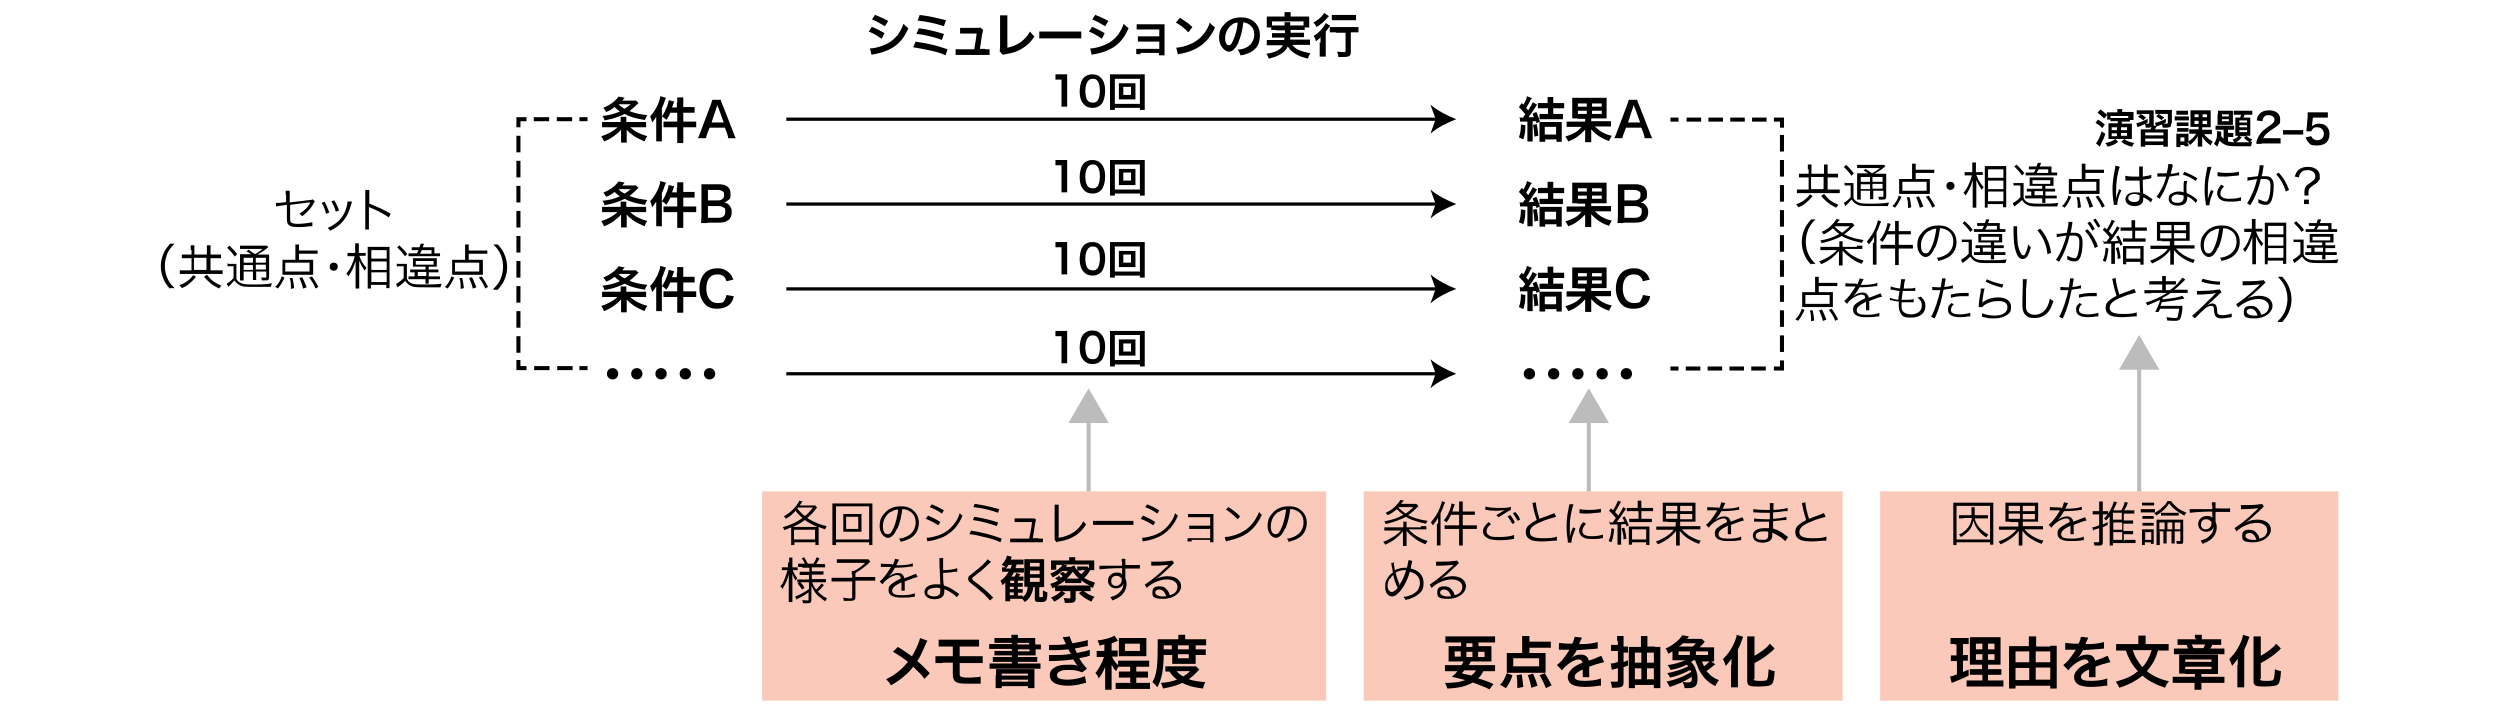 <?xml version="1.0" encoding="UTF-8"?>
<svg id="Layer_1" xmlns="http://www.w3.org/2000/svg" version="1.1" viewBox="0 0 618.7 177.4">
  <!-- Generator: Adobe Illustrator 29.2.1, SVG Export Plug-In . SVG Version: 2.1.0 Build 116)  -->
  <defs>
    <style>
      .st0 {
        fill: #231f20;
      }

      .st1 {
        stroke: #231f20;
      }

      .st1, .st2, .st3, .st4, .st5, .st6 {
        fill: none;
        stroke-miterlimit: 10;
      }

      .st2 {
        stroke-dasharray: 4.1 2.1;
      }

      .st2, .st3, .st4, .st5, .st6 {
        stroke: #000;
      }

      .st3 {
        stroke-width: .8px;
      }

      .st7 {
        opacity: .3;
      }

      .st8 {
        fill: #f69475;
        opacity: .5;
      }

      .st5 {
        stroke-dasharray: 3.6 1.8;
      }

      .st6 {
        stroke-dasharray: 3.8 1.9;
      }
    </style>
  </defs>
  <rect class="st8" x="337.5" y="121.6" width="118.5" height="51.8"/>
  <rect class="st8" x="465.3" y="121.6" width="113.4" height="51.8"/>
  <g>
    <path d="M158.5,30.2c.6,0,1,0,1.4,0v1.3c-.4,0-.9,0-1.5,0h-2.4c1,1,2.4,1.7,4.2,2.2-.4.5-.4.6-.7,1.3-1.3-.6-1.8-.8-2.7-1.4-.8-.6-1.2-.9-1.7-1.5,0,.5,0,.7,0,.9v1.1c0,.6,0,.8,0,1.2h-1.4c0-.4,0-.6,0-1.2v-1.1c0-.3,0-.5,0-.9-.6.7-1,1-1.8,1.6-.7.5-1.4.9-2.4,1.3-.2-.5-.4-.8-.7-1.3,1.5-.4,3.1-1.3,4-2.2h-2.3c-.6,0-1.1,0-1.5,0v-1.3c.3,0,.6,0,1.2,0h3.4v-.5c0-.3,0-.5,0-.8h1.4c0,.3,0,.5,0,.8v.5h3.4ZM158.1,25.4c-.1,0-.1.1-.3.3-.7.7-1.3,1.2-2,1.8,1.2.5,2.6.8,4.4,1-.3.4-.4.7-.6,1.2-2.4-.4-3.8-.8-5-1.5-.6.3-1,.5-1.9.8-1.1.4-1.7.5-3.1.8-.1-.5-.2-.7-.5-1.1,1.7-.2,3-.5,4.3-1.1-.5-.4-.8-.6-1.3-1.1-.8.6-1.2.9-2.1,1.2-.2-.4-.3-.6-.7-1,.9-.4,1.5-.7,2.3-1.3.7-.5,1.1-1,1.5-1.5l1.5.3c-.1.1-.3.3-.6.7h2.4c.5,0,.7,0,1,0l.7.7ZM153.1,25.8c.4.5.8.8,1.5,1.1.6-.4.9-.6,1.5-1.1h-2.9Z"/>
    <path d="M162.4,30.2c0-.4,0-.8,0-1.3-.3.5-.6.9-1,1.4-.2-.8-.3-1.1-.5-1.5.9-1,1.6-2.1,2.1-3.4.2-.6.4-1.1.4-1.6l1.4.4c0,.2,0,.2-.2.5-.3.9-.4,1.2-.8,2.1v6.8c0,.5,0,.9,0,1.4h-1.4c0-.5,0-.8,0-1.4v-3.4ZM167.6,25.4c0-.6,0-.9,0-1.3h1.5c0,.4,0,.7,0,1.3v1.1h1.5c.6,0,1,0,1.3,0v1.4c-.5,0-.9,0-1.3,0h-1.5v2.2h1.9c.6,0,1,0,1.3,0v1.4c-.4,0-.8,0-1.3,0h-1.9v2.5c0,.6,0,.9,0,1.4h-1.5c0-.4,0-.8,0-1.4v-2.5h-2.1c-.6,0-1,0-1.3,0v-1.4c.3,0,.8,0,1.3,0h2.1v-2.2h-1.7c-.3.7-.5,1.1-1,1.8-.3-.4-.4-.4-1.1-.9.6-.8.9-1.5,1.3-2.5.2-.6.3-1,.4-1.5l1.3.3c0,.3-.1.3-.2.7-.1.4-.2.5-.3.8h1.2v-1.1Z"/>
    <path d="M180.2,34.2c0-.4-.2-.9-.3-1.3l-.5-1.3h-3.8l-.5,1.3c-.2.6-.3.8-.4,1.3h-2c.2-.3.4-.9.6-1.4l2.6-6.9c.2-.6.3-.9.4-1.2h2.1c0,.3.1.5.4,1.2l2.7,6.9c.3.8.4,1.1.6,1.4h-2ZM177.7,26.7c0-.1,0-.3-.2-.7q-.2.6-.2.7l-1.2,3.6h3l-1.3-3.6Z"/>
    <path d="M158.5,51.2c.6,0,1,0,1.4,0v1.3c-.4,0-.9,0-1.5,0h-2.4c1,1,2.4,1.7,4.2,2.2-.4.5-.4.6-.7,1.3-1.3-.6-1.8-.8-2.7-1.4-.8-.6-1.2-.9-1.7-1.5,0,.5,0,.7,0,.9v1.1c0,.6,0,.8,0,1.2h-1.4c0-.4,0-.6,0-1.2v-1.1c0-.3,0-.5,0-.9-.6.7-1,1-1.8,1.6-.7.5-1.4.9-2.4,1.3-.2-.5-.4-.8-.7-1.3,1.5-.4,3.1-1.3,4-2.2h-2.3c-.6,0-1.1,0-1.5,0v-1.3c.3,0,.6,0,1.2,0h3.4v-.5c0-.3,0-.5,0-.8h1.4c0,.3,0,.5,0,.8v.5h3.4ZM158.1,46.4c-.1,0-.1.1-.3.3-.7.7-1.3,1.2-2,1.8,1.2.5,2.6.8,4.4,1-.3.4-.4.7-.6,1.2-2.4-.4-3.8-.8-5-1.5-.6.3-1,.5-1.9.8-1.1.4-1.7.5-3.1.8-.1-.5-.2-.7-.5-1.1,1.7-.2,3-.5,4.3-1.1-.5-.4-.8-.6-1.3-1.1-.8.6-1.2.9-2.1,1.2-.2-.4-.3-.6-.7-1,.9-.4,1.5-.7,2.3-1.3.7-.5,1.1-1,1.5-1.5l1.5.3c-.1.1-.3.3-.6.7h2.4c.5,0,.7,0,1,0l.7.7ZM153.1,46.8c.4.5.8.8,1.5,1.1.6-.4.9-.6,1.5-1.1h-2.9Z"/>
    <path d="M162.4,51.2c0-.4,0-.8,0-1.3-.3.5-.6.9-1,1.4-.2-.8-.3-1.1-.5-1.5.9-1,1.6-2.1,2.1-3.4.2-.6.4-1.1.4-1.6l1.4.4c0,.2,0,.2-.2.5-.3.9-.4,1.2-.8,2.1v6.8c0,.5,0,.9,0,1.4h-1.4c0-.5,0-.8,0-1.4v-3.4ZM167.6,46.4c0-.6,0-.9,0-1.3h1.5c0,.4,0,.7,0,1.3v1.1h1.5c.6,0,1,0,1.3,0v1.4c-.5,0-.9,0-1.3,0h-1.5v2.2h1.9c.6,0,1,0,1.3,0v1.4c-.4,0-.8,0-1.3,0h-1.9v2.5c0,.6,0,.9,0,1.4h-1.5c0-.4,0-.8,0-1.4v-2.5h-2.1c-.6,0-1,0-1.3,0v-1.4c.3,0,.8,0,1.3,0h2.1v-2.2h-1.7c-.3.7-.5,1.1-1,1.8-.3-.4-.4-.4-1.1-.9.6-.8.9-1.5,1.3-2.5.2-.6.3-1,.4-1.5l1.3.3c0,.3-.1.3-.2.7-.1.4-.2.5-.3.8h1.2v-1.1Z"/>
    <path d="M175,55.2c-.7,0-1,0-1.5,0,0-.5.1-.9.1-1.6v-6.5c0-.6,0-1,0-1.5.5,0,.7,0,1.5,0h2.8c1.9,0,2.9.8,2.9,2.3s-.2,1.3-.7,1.7c-.3.3-.5.4-.9.5.6.1.9.3,1.2.6.5.5.7,1.1.7,1.8,0,1.7-1.1,2.6-3.1,2.6h-3ZM177.7,49.6c.9,0,1.5-.5,1.5-1.3s-.1-.7-.3-.9c-.3-.2-.7-.4-1.2-.4h-2.5v2.6h2.5ZM175.2,53.9h2.6c1.1,0,1.7-.5,1.7-1.5s-.1-.8-.4-1c-.3-.3-.8-.4-1.3-.4h-2.6v3Z"/>
    <path d="M158.5,72.2c.6,0,1,0,1.4,0v1.3c-.4,0-.9,0-1.5,0h-2.4c1,1,2.4,1.7,4.2,2.2-.4.5-.4.6-.7,1.3-1.3-.6-1.8-.8-2.7-1.4-.8-.6-1.2-.9-1.7-1.5,0,.5,0,.7,0,.9v1.1c0,.6,0,.8,0,1.2h-1.4c0-.4,0-.6,0-1.2v-1.1c0-.3,0-.5,0-.9-.6.7-1,1-1.8,1.6-.7.5-1.4.9-2.4,1.3-.2-.5-.4-.8-.7-1.3,1.5-.4,3.1-1.3,4-2.2h-2.3c-.6,0-1.1,0-1.5,0v-1.3c.3,0,.6,0,1.2,0h3.4v-.5c0-.3,0-.5,0-.8h1.4c0,.3,0,.5,0,.8v.5h3.4ZM158.1,67.4c-.1,0-.1.1-.3.3-.7.7-1.3,1.2-2,1.8,1.2.5,2.6.8,4.4,1-.3.4-.4.7-.6,1.2-2.4-.4-3.8-.8-5-1.5-.6.3-1,.5-1.9.8-1.1.4-1.7.5-3.1.8-.1-.5-.2-.7-.5-1.1,1.7-.2,3-.5,4.3-1.1-.5-.4-.8-.6-1.3-1.1-.8.6-1.2.9-2.1,1.2-.2-.4-.3-.6-.7-1,.9-.4,1.5-.7,2.3-1.3.7-.5,1.1-1,1.5-1.5l1.5.3c-.1.1-.3.3-.6.7h2.4c.5,0,.7,0,1,0l.7.7ZM153.1,67.8c.4.5.8.8,1.5,1.1.6-.4.9-.6,1.5-1.1h-2.9Z"/>
    <path d="M162.4,72.2c0-.4,0-.8,0-1.3-.3.5-.6.9-1,1.4-.2-.8-.3-1.1-.5-1.5.9-1,1.6-2.1,2.1-3.4.2-.6.4-1.1.4-1.6l1.4.4c0,.2,0,.2-.2.5-.3.9-.4,1.2-.8,2.1v6.8c0,.5,0,.9,0,1.4h-1.4c0-.5,0-.8,0-1.4v-3.4ZM167.6,67.4c0-.6,0-.9,0-1.3h1.5c0,.4,0,.7,0,1.3v1.1h1.5c.6,0,1,0,1.3,0v1.4c-.5,0-.9,0-1.3,0h-1.5v2.2h1.9c.6,0,1,0,1.3,0v1.4c-.4,0-.8,0-1.3,0h-1.9v2.5c0,.6,0,.9,0,1.4h-1.5c0-.4,0-.8,0-1.4v-2.5h-2.1c-.6,0-1,0-1.3,0v-1.4c.3,0,.8,0,1.3,0h2.1v-2.2h-1.7c-.3.7-.5,1.1-1,1.8-.3-.4-.4-.4-1.1-.9.6-.8.9-1.5,1.3-2.5.2-.6.3-1,.4-1.5l1.3.3c0,.3-.1.3-.2.7-.1.4-.2.5-.3.8h1.2v-1.1Z"/>
    <path d="M181.6,73.3c-.2.9-.4,1.3-.8,1.8-.7.8-1.8,1.3-3.3,1.3s-2.4-.4-3.1-1.2c-.8-.9-1.3-2.2-1.3-3.8s.5-3,1.4-3.9c.7-.7,1.8-1.1,3-1.1s1.6.2,2.3.6c.5.3,1,.8,1.3,1.3.1.3.2.5.4.9l-1.7.4c-.2-.5-.3-.8-.5-1-.4-.5-1-.7-1.8-.7-1.7,0-2.7,1.3-2.7,3.5s1.1,3.6,2.7,3.6,1.6-.3,1.9-.9c.2-.3.3-.6.4-1.1l1.7.3Z"/>
    <path d="M153,92.5c0,.8-.6,1.4-1.4,1.4s-1.4-.6-1.4-1.4.6-1.4,1.4-1.4,1.4.6,1.4,1.4Z"/>
    <path d="M159,92.5c0,.8-.6,1.4-1.4,1.4s-1.4-.6-1.4-1.4.6-1.4,1.4-1.4,1.4.6,1.4,1.4Z"/>
    <path d="M165,92.5c0,.8-.6,1.4-1.4,1.4s-1.4-.6-1.4-1.4.6-1.4,1.4-1.4,1.4.6,1.4,1.4Z"/>
    <path d="M171,92.5c0,.8-.6,1.4-1.4,1.4s-1.4-.6-1.4-1.4.6-1.4,1.4-1.4,1.4.6,1.4,1.4Z"/>
    <path d="M177,92.5c0,.8-.6,1.4-1.4,1.4s-1.4-.6-1.4-1.4.6-1.4,1.4-1.4,1.4.6,1.4,1.4Z"/>
  </g>
  <g>
    <path d="M377.5,31c0,1.7-.2,2.5-.5,3.5l-1.1-.5c.3-.9.5-1.6.5-3.2l1.1.2ZM375.9,29.1c.3,0,.5,0,.8,0h.2c.3-.4.3-.5.6-.8-.6-.7-.9-1.1-1.6-1.8l.7-1,.4.4c.5-.8.8-1.5.9-2.1l1.2.5c0,.1-.1.2-.3.4-.4.8-.7,1.4-1.1,2,.2.2.3.3.5.6.8-1.3.9-1.4,1.1-2l1.1.6c-.2.2-.2.3-.4.6-.7,1.1-1.2,1.8-1.7,2.5.6,0,.8,0,1.3,0-.1-.4-.2-.5-.3-.9l.9-.4c.4.8.6,1.5.9,2.4l-.9.4c0-.3,0-.3-.1-.5q-.4,0-.8,0v3.7c0,.6,0,.9,0,1.3h-1.3c0-.4,0-.7,0-1.3v-3.6h-1.8c0,.1-.1-1.1-.1-1.1ZM380.3,30.7c.2.9.3,1.6.4,2.9l-1,.2c0-1.1-.1-1.8-.3-2.9l.9-.2ZM381.9,26.8c-.6,0-1,0-1.3,0v-1.3c.4,0,.7,0,1.3,0h1.1v-.6c0-.3,0-.6,0-.9h1.4c0,.3,0,.6,0,.9v.6h1.4c.6,0,1,0,1.3,0v1.3c-.4,0-.8,0-1.3,0h-1.4v1.4h1.1c.5,0,.9,0,1.3,0v1.3c-.4,0-.8,0-1.3,0h-3.2c-.4,0-.9,0-1.3,0v-1.3c.4,0,.8,0,1.3,0h.8v-1.4h-1.1ZM382.3,35.1h-1.3c0-.3,0-.7,0-1.2v-2.5c0-.6,0-.8,0-1.2.3,0,.6,0,1.1,0h3.3c.5,0,.8,0,1.1,0,0,.3,0,.6,0,1.2v2.4c0,.5,0,.9,0,1.3h-1.3v-.6h-2.8v.6ZM382.3,33.3h2.8v-1.9h-2.8v1.9Z"/>
    <path d="M390.6,29.3c-.6,0-1,0-1.5,0,0-.3,0-.6,0-1.4v-2.4c0-.7,0-.9,0-1.3.4,0,.7,0,1.4,0h5.7c.7,0,1,0,1.4,0,0,.3,0,.6,0,1.4v2.3c0,.8,0,1,0,1.4-.4,0-.8,0-1.5,0h-2.3v.7h3.5c.7,0,1,0,1.4,0v1.3c-.4,0-.8,0-1.4,0h-2.6c.5.5,1,.9,1.6,1.3.9.5,1.6.8,2.6,1-.3.5-.5.8-.7,1.3-1.8-.6-3.3-1.6-4.4-2.9q0,.2,0,.4c0,.2,0,.3,0,.5v1c0,.6,0,.9,0,1.3h-1.5c0-.4,0-.7,0-1.3v-1q0-.5,0-.8c-.6.6-1.2,1.2-1.9,1.7-.7.5-1.2.8-2.3,1.2-.2-.5-.4-.8-.7-1.2.9-.3,1.7-.6,2.4-1,.7-.4,1.1-.8,1.6-1.4h-2.4c-.6,0-.9,0-1.3,0v-1.3c.3,0,.7,0,1.3,0h3.3v-.7h-2.1ZM390.5,25.6v.8h2.2v-.8h-2.2ZM390.5,27.4v.8h2.2v-.8h-2.2ZM394,26.4h2.4v-.8h-2.4v.8ZM394,28.2h2.4v-.8h-2.4v.8Z"/>
    <path d="M407,34.2c0-.4-.2-.9-.3-1.3l-.5-1.3h-3.8l-.5,1.3c-.2.6-.3.8-.4,1.3h-2c.2-.3.4-.9.6-1.4l2.6-6.9c.2-.6.3-.9.4-1.2h2.1c0,.3.1.5.4,1.2l2.7,6.9c.3.8.4,1.1.6,1.4h-2ZM404.5,26.7c0-.1,0-.3-.2-.7q-.2.6-.2.7l-1.2,3.6h3l-1.3-3.6Z"/>
    <path d="M377.5,52c0,1.7-.2,2.5-.5,3.5l-1.1-.5c.3-.9.5-1.6.5-3.2l1.1.2ZM375.9,50.1c.3,0,.5,0,.8,0h.2c.3-.4.3-.5.6-.8-.6-.7-.9-1.1-1.6-1.8l.7-1,.4.4c.5-.8.8-1.5.9-2.1l1.2.5c0,.1-.1.2-.3.4-.4.8-.7,1.4-1.1,2,.2.2.3.3.5.6.8-1.3.9-1.4,1.1-2l1.1.6c-.2.2-.2.3-.4.6-.7,1.1-1.2,1.8-1.7,2.5.6,0,.8,0,1.3,0-.1-.4-.2-.5-.3-.9l.9-.4c.4.8.6,1.5.9,2.4l-.9.4c0-.3,0-.3-.1-.5q-.4,0-.8,0v3.7c0,.6,0,.9,0,1.3h-1.3c0-.4,0-.7,0-1.3v-3.6h-1.8c0,.1-.1-1.1-.1-1.1ZM380.3,51.7c.2.9.3,1.6.4,2.9l-1,.2c0-1.1-.1-1.8-.3-2.9l.9-.2ZM381.9,47.8c-.6,0-1,0-1.3,0v-1.3c.4,0,.7,0,1.3,0h1.1v-.6c0-.3,0-.6,0-.9h1.4c0,.3,0,.6,0,.9v.6h1.4c.6,0,1,0,1.3,0v1.3c-.4,0-.8,0-1.3,0h-1.4v1.4h1.1c.5,0,.9,0,1.3,0v1.3c-.4,0-.8,0-1.3,0h-3.2c-.4,0-.9,0-1.3,0v-1.3c.4,0,.8,0,1.3,0h.8v-1.4h-1.1ZM382.3,56.1h-1.3c0-.3,0-.7,0-1.2v-2.5c0-.6,0-.8,0-1.2.3,0,.6,0,1.1,0h3.3c.5,0,.8,0,1.1,0,0,.3,0,.6,0,1.2v2.4c0,.5,0,.9,0,1.3h-1.3v-.6h-2.8v.6ZM382.3,54.3h2.8v-1.9h-2.8v1.9Z"/>
    <path d="M390.6,50.3c-.6,0-1,0-1.5,0,0-.3,0-.6,0-1.4v-2.4c0-.7,0-.9,0-1.3.4,0,.7,0,1.4,0h5.7c.7,0,1,0,1.4,0,0,.3,0,.6,0,1.4v2.3c0,.8,0,1,0,1.4-.4,0-.8,0-1.5,0h-2.3v.7h3.5c.7,0,1,0,1.4,0v1.3c-.4,0-.8,0-1.4,0h-2.6c.5.5,1,.9,1.6,1.3.9.5,1.6.8,2.6,1-.3.5-.5.8-.7,1.3-1.8-.6-3.3-1.6-4.4-2.9q0,.2,0,.4c0,.2,0,.3,0,.5v1c0,.6,0,.9,0,1.3h-1.5c0-.4,0-.7,0-1.3v-1q0-.5,0-.8c-.6.6-1.2,1.2-1.9,1.7-.7.5-1.2.8-2.3,1.2-.2-.5-.4-.8-.7-1.2.9-.3,1.7-.6,2.4-1,.7-.4,1.1-.8,1.6-1.4h-2.4c-.6,0-.9,0-1.3,0v-1.3c.3,0,.7,0,1.3,0h3.3v-.7h-2.1ZM390.5,46.6v.8h2.2v-.8h-2.2ZM390.5,48.4v.8h2.2v-.8h-2.2ZM394,47.4h2.4v-.8h-2.4v.8ZM394,49.2h2.4v-.8h-2.4v.8Z"/>
    <path d="M401.8,55.2c-.7,0-1,0-1.5,0,0-.5.1-.9.1-1.6v-6.5c0-.6,0-1,0-1.5.5,0,.7,0,1.5,0h2.8c1.9,0,2.9.8,2.9,2.3s-.2,1.3-.7,1.7c-.3.3-.5.4-.9.5.6.1.9.3,1.2.6.5.5.7,1.1.7,1.8,0,1.7-1.1,2.6-3.1,2.6h-3ZM404.5,49.6c.9,0,1.5-.5,1.5-1.3s-.1-.7-.3-.9c-.3-.2-.7-.4-1.2-.4h-2.5v2.6h2.5ZM402,53.9h2.6c1.1,0,1.7-.5,1.7-1.5s-.1-.8-.4-1c-.3-.3-.8-.4-1.3-.4h-2.6v3Z"/>
    <path d="M377.5,73c0,1.7-.2,2.5-.5,3.5l-1.1-.5c.3-.9.5-1.6.5-3.2l1.1.2ZM375.9,71.1c.3,0,.5,0,.8,0h.2c.3-.4.3-.5.6-.8-.6-.7-.9-1.1-1.6-1.8l.7-1,.4.4c.5-.8.8-1.5.9-2.1l1.2.5c0,.1-.1.2-.3.4-.4.8-.7,1.4-1.1,2,.2.2.3.3.5.6.8-1.3.9-1.4,1.1-2l1.1.6c-.2.2-.2.3-.4.6-.7,1.1-1.2,1.8-1.7,2.5.6,0,.8,0,1.3,0-.1-.4-.2-.5-.3-.9l.9-.4c.4.8.6,1.5.9,2.4l-.9.4c0-.3,0-.3-.1-.5q-.4,0-.8,0v3.7c0,.6,0,.9,0,1.3h-1.3c0-.4,0-.7,0-1.3v-3.6h-1.8c0,.1-.1-1.1-.1-1.1ZM380.3,72.7c.2.9.3,1.6.4,2.9l-1,.2c0-1.1-.1-1.8-.3-2.9l.9-.2ZM381.9,68.8c-.6,0-1,0-1.3,0v-1.3c.4,0,.7,0,1.3,0h1.1v-.6c0-.3,0-.6,0-.9h1.4c0,.3,0,.6,0,.9v.6h1.4c.6,0,1,0,1.3,0v1.3c-.4,0-.8,0-1.3,0h-1.4v1.4h1.1c.5,0,.9,0,1.3,0v1.3c-.4,0-.8,0-1.3,0h-3.2c-.4,0-.9,0-1.3,0v-1.3c.4,0,.8,0,1.3,0h.8v-1.4h-1.1ZM382.3,77.1h-1.3c0-.3,0-.7,0-1.2v-2.5c0-.6,0-.8,0-1.2.3,0,.6,0,1.1,0h3.3c.5,0,.8,0,1.1,0,0,.3,0,.6,0,1.2v2.4c0,.5,0,.9,0,1.3h-1.3v-.6h-2.8v.6ZM382.3,75.3h2.8v-1.9h-2.8v1.9Z"/>
    <path d="M390.6,71.3c-.6,0-1,0-1.5,0,0-.3,0-.6,0-1.4v-2.4c0-.7,0-.9,0-1.3.4,0,.7,0,1.4,0h5.7c.7,0,1,0,1.4,0,0,.3,0,.6,0,1.4v2.3c0,.8,0,1,0,1.4-.4,0-.8,0-1.5,0h-2.3v.7h3.5c.7,0,1,0,1.4,0v1.3c-.4,0-.8,0-1.4,0h-2.6c.5.5,1,.9,1.6,1.3.9.5,1.6.8,2.6,1-.3.5-.5.8-.7,1.3-1.8-.6-3.3-1.6-4.4-2.9q0,.2,0,.4c0,.2,0,.3,0,.5v1c0,.6,0,.9,0,1.3h-1.5c0-.4,0-.7,0-1.3v-1q0-.5,0-.8c-.6.6-1.2,1.2-1.9,1.7-.7.5-1.2.8-2.3,1.2-.2-.5-.4-.8-.7-1.2.9-.3,1.7-.6,2.4-1,.7-.4,1.1-.8,1.6-1.4h-2.4c-.6,0-.9,0-1.3,0v-1.3c.3,0,.7,0,1.3,0h3.3v-.7h-2.1ZM390.5,67.6v.8h2.2v-.8h-2.2ZM390.5,69.4v.8h2.2v-.8h-2.2ZM394,68.4h2.4v-.8h-2.4v.8ZM394,70.2h2.4v-.8h-2.4v.8Z"/>
    <path d="M408.4,73.3c-.2.9-.4,1.3-.8,1.8-.7.8-1.8,1.3-3.3,1.3s-2.4-.4-3.1-1.2c-.8-.9-1.3-2.2-1.3-3.8s.5-3,1.4-3.9c.7-.7,1.8-1.1,3-1.1s1.6.2,2.3.6c.5.3,1,.8,1.3,1.3.1.3.2.5.4.9l-1.7.4c-.2-.5-.3-.8-.5-1-.4-.5-1-.7-1.8-.7-1.7,0-2.7,1.3-2.7,3.5s1.1,3.6,2.7,3.6,1.6-.3,1.9-.9c.2-.3.3-.6.4-1.1l1.7.3Z"/>
    <path d="M379.9,92.5c0,.8-.6,1.4-1.4,1.4s-1.4-.6-1.4-1.4.6-1.4,1.4-1.4,1.4.6,1.4,1.4Z"/>
    <path d="M385.9,92.5c0,.8-.6,1.4-1.4,1.4s-1.4-.6-1.4-1.4.6-1.4,1.4-1.4,1.4.6,1.4,1.4Z"/>
    <path d="M391.9,92.5c0,.8-.6,1.4-1.4,1.4s-1.4-.6-1.4-1.4.6-1.4,1.4-1.4,1.4.6,1.4,1.4Z"/>
    <path d="M397.9,92.5c0,.8-.6,1.4-1.4,1.4s-1.4-.6-1.4-1.4.6-1.4,1.4-1.4,1.4.6,1.4,1.4Z"/>
    <path d="M403.9,92.5c0,.8-.6,1.4-1.4,1.4s-1.4-.6-1.4-1.4.6-1.4,1.4-1.4,1.4.6,1.4,1.4Z"/>
  </g>
  <g>
    <path d="M70.7,48.3c0-.6,0-.7,0-1.1h1c0,.3,0,.6,0,1.1v1.8l4.9-.6c.5,0,.5,0,.7-.2l.6.5c0,.1,0,.2-.2.3-.3.7-.6,1.1-.9,1.5-.5.6-1.2,1.3-2,1.9-.3-.3-.4-.4-.7-.6,1.3-.8,2.2-1.7,2.7-2.8-.1,0-.2,0-.3,0,0,0,0,0-.1,0-1.7.2-3.2.4-4.6.6v2.8c0,1.1,0,1.4.3,1.6s.8.3,1.7.3,2.6-.2,3.5-.4v1c-.3,0-.3,0-.7,0-1.2.2-2,.2-2.8.2-1.4,0-2.1-.2-2.4-.6-.4-.4-.4-.8-.4-2v-2.9l-1.5.2q-.8.1-1.2.2v-.9s0,0,0,0c.2,0,.6,0,1,0l1.5-.2v-1.9Z"/>
    <path d="M80.3,49.9c.5.8.7,1.4,1.2,2.7l-.8.3c-.3-1.1-.6-1.9-1.1-2.7l.8-.3ZM87.1,49.9q0,.2-.3,1c-.2.8-.6,1.9-1.1,2.7-.9,1.5-2.1,2.6-4,3.5-.2-.3-.3-.4-.6-.7,1.8-.8,3-1.8,3.8-3.1.5-.8.8-1.7,1-2.6,0-.4.1-.7.1-.8h0c0-.1.9,0,.9,0ZM82.7,49.5c.6,1.1.9,1.6,1.2,2.6l-.8.3c-.2-.9-.6-1.7-1.1-2.6l.7-.2Z"/>
    <path d="M90.4,56.9c0-.3,0-.6,0-1.3v-7.4c0-.6,0-.9,0-1.2h1c0,.3,0,.6,0,1.2v2.2c1.8.7,3.2,1.3,5.3,2.5l-.5.9c-1.1-.8-2.8-1.7-4.5-2.4-.2,0-.3-.1-.4-.2h0c0,.3,0,.4,0,.7v3.6c0,.7,0,.9,0,1.3h-1Z"/>
    <path d="M42.1,71.5c-.9-1-1.3-1.6-1.7-2.6-.4-1-.6-1.9-.6-3s.2-2,.6-3c.4-1,.8-1.5,1.7-2.6h1.1c-1,1-1.4,1.6-1.8,2.5-.4,1-.6,2-.6,3s.2,2.1.6,3c.4.9.8,1.5,1.8,2.5h-1.1Z"/>
    <path d="M47.2,61.9c0-.6,0-.9,0-1.2h.9c0,.3,0,.7,0,1.2v1.1h3.1v-1.1c0-.6,0-1,0-1.2h.9c0,.4,0,.7,0,1.2v1.1h1.3c.5,0,.9,0,1.3,0v.9c-.3,0-.7,0-1.3,0h-1.3v3h1.6c.5,0,1.1,0,1.4,0v.9c-.4,0-.9,0-1.4,0h-7.8c-.5,0-1,0-1.4,0v-.9c.4,0,.9,0,1.4,0h1.5v-3h-1.2c-.6,0-.9,0-1.2,0v-.9c.3,0,.7,0,1.2,0h1.2v-1.1ZM48.5,68.5c-.7.9-1.2,1.3-1.9,1.9-.5.4-.9.6-1.6.9-.2-.3-.3-.4-.6-.7.9-.4,1.4-.6,1.9-1,.7-.5,1-.8,1.5-1.5l.7.4ZM51.1,66.8v-3h-3.1v3h3.1ZM51.3,68.1c.6.7.9,1.1,1.6,1.6.6.4,1,.6,1.9,1-.2.2-.4.4-.6.7-1.1-.6-1.5-.8-2.1-1.3-.6-.5-1-.9-1.6-1.6l.7-.5Z"/>
    <path d="M56.1,65.3c.3,0,.5,0,.9,0h.6c.4,0,.6,0,.9,0,0,.4,0,.7,0,1.3v2.4c.2.5.5.7,1,1,.5.3,1.3.4,3,.4s3.4,0,4.8-.3c-.1.3-.2.6-.3.9-1.3,0-2.8,0-3.9,0-2.4,0-3.1,0-3.9-.5-.4-.2-.7-.5-1.2-1.1-.4.4-.5.6-.8.9-.2.2-.2.2-.4.4-.1.1-.2.1-.3.3l-.4-.8c.4-.2,1.1-.7,1.7-1.4v-2.9h-.7c-.4,0-.6,0-.8,0v-.8ZM56.8,60.8c.8.8,1.3,1.3,1.9,2.1l-.6.6c-.6-.9-1.1-1.4-1.9-2.2l.6-.5ZM62.6,63.2c-.4-.3-1.1-.7-1.6-1l.5-.4c.6.4.9.6,1.6,1.1.9-.5,1.2-.7,1.9-1.3h-4.4c-.6,0-.9,0-1.2,0v-.8c.3,0,.6,0,1.3,0h4.2c.7,0,1,0,1.2,0l.3.4c-.1,0-.2.1-.3.2-.7.6-1.5,1.1-2.4,1.6h1.6c.7,0,1,0,1.3,0,0,.3,0,.8,0,1.5v4c0,.8-.2.9-1,.9s-.5,0-.8,0c0-.3,0-.4-.2-.7.4,0,.7,0,1,0s.3,0,.3-.3v-1.2h-2.5v.8c0,.6,0,1,0,1.3h-.8c0-.3,0-.7,0-1.3v-.8h-2.3v.9c0,.6,0,1,0,1.3h-.9c0-.3,0-.7,0-1.3v-3.8c0-.7,0-1.1,0-1.4.3,0,.7,0,1.3,0h1.7ZM60.3,63.8v1.2h2.3v-1.2h-2.3ZM60.3,66.8h2.3v-1.2h-2.3v1.2ZM63.3,65h2.5v-1.2h-2.5v1.2ZM65.8,65.5h-2.5v1.2h2.5v-1.2Z"/>
    <path d="M68.2,70.9c.5-.4.6-.7.9-1.1.3-.5.4-.8.6-1.4l.7.3c-.5,1.1-.9,1.8-1.6,2.7l-.7-.4ZM73.8,64.3h2.3c.7,0,1,0,1.4,0,0,.3,0,.5,0,.9v1.9c0,.4,0,.6,0,.9-.4,0-.7,0-1.2,0h-5.2c-.5,0-.9,0-1.2,0,0-.3,0-.6,0-.9v-1.9c0-.3,0-.6,0-.9.4,0,.8,0,1.4,0h1.8v-2.6c0-.4,0-.8,0-1.2h.9c0,.3,0,.7,0,1.1v.4h3.4c.5,0,.9,0,1.2,0v.8c-.4,0-.8,0-1.2,0h-3.4v1.6ZM70.6,65v2.2h6v-2.2h-6ZM72,71.4c0-1,0-1.7-.3-2.6h.7c.2.9.3,1.6.4,2.5l-.8.2ZM75,71.4c-.2-1-.5-1.6-.9-2.6l.7-.2c.5.9.7,1.6,1.1,2.5l-.8.3ZM78.1,71.4c-.5-1.2-.9-1.8-1.6-2.7l.7-.3c.7,1,1,1.5,1.6,2.6l-.7.4Z"/>
    <path d="M83.6,66c0,.5-.4,1-1,1s-1-.4-1-1,.4-1,1-1,1,.4,1,1Z"/>
    <path d="M89,63.5c.4,1.1.9,1.9,1.7,2.8-.3.4-.3.4-.4.7-.7-.9-1-1.5-1.4-2.5,0,1.1,0,1.5,0,1.9v3.6c0,.6,0,1.1,0,1.4h-.9c0-.3,0-.8,0-1.4v-3.4c0-.5,0-.8,0-2-.4,1.5-1,2.7-1.8,3.8-.2-.3-.2-.5-.5-.7.9-.9,1.7-2.7,2.1-4.3h-.9c-.4,0-.6,0-.9,0v-.8c.2,0,.5,0,.9,0h1v-1.2c0-.7,0-1,0-1.2h.9c0,.3,0,.6,0,1.2v1.2h.9c.3,0,.6,0,.8,0v.7c-.3,0-.5,0-.8,0h-.8ZM91,71.4c0-.4,0-.8,0-1.5v-7.5c0-.4,0-.7,0-1.3.3,0,.4,0,.9,0h3.6c.5,0,.7,0,.9,0,0,.3,0,.5,0,1.2v7.6c0,.7,0,1.1,0,1.4h-.8v-.8h-3.8v.9h-.8ZM91.9,64h3.8v-2.1h-3.8v2.1ZM91.9,66.8h3.8v-2.1h-3.8v2.1ZM91.9,69.8h3.8v-2.4h-3.8v2.4Z"/>
    <path d="M98.3,65.3c.3,0,.5,0,.9,0h.6c.4,0,.6,0,.9,0,0,.4,0,.6,0,1.3v2.4c.2.4.3.6.6.8.6.5,1.3.6,3.3.6s3.5,0,4.7-.2c-.1.3-.2.5-.3.9-1.2,0-2.7,0-3.9,0-2.1,0-2.8,0-3.5-.4-.5-.2-.9-.6-1.3-1.2-.6.6-.7.7-1.5,1.3,0,0-.1.1-.4.3l-.4-.8c.5-.3,1.3-.8,1.9-1.5v-2.9h-.8c-.4,0-.6,0-.9,0v-.8ZM98.9,60.8c.8.8,1.3,1.2,1.9,2.1l-.6.5c-.7-1-1.1-1.4-1.9-2.2l.6-.5ZM103.1,62.8c.2-.4.3-.5.5-.9h-.6c-.4,0-.7,0-1.1,0v-.7c.4,0,.6,0,1.1,0h.8c.2-.4.2-.6.3-.9h.8c0,.3-.1.4-.2.6,0,0,0,0-.1.3h1.7c.6,0,.9,0,1.2,0,0,.3,0,.6,0,1.1v.4h.4c.5,0,.7,0,1,0v.7c-.4,0-.6,0-1.1,0h-5.6c-.5,0-.8,0-1.1,0v-.7c.3,0,.5,0,1.1,0h1ZM103.1,66c-.3,0-.6,0-.9,0,0-.2,0-.4,0-.8v-.5c0-.3,0-.6,0-.8.2,0,.5,0,.9,0h4.1c.4,0,.7,0,.9,0,0,.3,0,.4,0,.8v.5c0,.3,0,.5,0,.8-.3,0-.6,0-.9,0h-1.1v.7h1.3c.6,0,.8,0,1.1,0v.7c-.3,0-.6,0-1.1,0h-1.3v1h1.6c.5,0,.9,0,1.2,0v.7c-.4,0-.6,0-1.2,0h-1.6c0,.6,0,.8,0,1.1h-.8c0-.3,0-.6,0-1.1h-3.2c-.5,0-.7,0-1,0v-.7c.3,0,.5,0,1,0h.5v-1c-.5,0-.7,0-1.1,0v-.7c.3,0,.5,0,1.1,0h2.7v-.7h-2.3ZM102.9,65.5h4.4v-.9h-4.4v.9ZM103.4,68.3h2.1v-1h-2.1v1ZM106.8,62.8v-.9h-2.4c-.2.3-.2.5-.5.9h2.9Z"/>
    <path d="M110.2,70.9c.5-.4.6-.7.9-1.1.3-.5.4-.8.6-1.4l.7.3c-.5,1.1-.9,1.8-1.6,2.7l-.7-.4ZM115.8,64.3h2.3c.7,0,1,0,1.4,0,0,.3,0,.5,0,.9v1.9c0,.4,0,.6,0,.9-.4,0-.7,0-1.2,0h-5.2c-.5,0-.9,0-1.2,0,0-.3,0-.6,0-.9v-1.9c0-.3,0-.6,0-.9.4,0,.8,0,1.4,0h1.8v-2.6c0-.4,0-.8,0-1.2h.9c0,.3,0,.7,0,1.1v.4h3.4c.5,0,.9,0,1.2,0v.8c-.4,0-.8,0-1.2,0h-3.4v1.6ZM112.6,65v2.2h6v-2.2h-6ZM114,71.4c0-1,0-1.7-.3-2.6h.7c.2.9.3,1.6.4,2.5l-.8.2ZM117,71.4c-.2-1-.5-1.6-.9-2.6l.7-.2c.5.9.7,1.6,1.1,2.5l-.8.3ZM120.1,71.4c-.5-1.2-.9-1.8-1.6-2.7l.7-.3c.7,1,1,1.5,1.6,2.6l-.7.4Z"/>
    <path d="M122.1,71.5c1-1,1.4-1.6,1.8-2.5.4-1,.6-2,.6-3s-.2-2.1-.6-3c-.4-.9-.8-1.5-1.8-2.5h1.1c.9,1,1.3,1.6,1.7,2.6.4,1,.6,1.9.6,3s-.2,2-.6,3c-.4,1-.8,1.5-1.7,2.6h-1.1Z"/>
  </g>
  <g>
    <path d="M447.4,41.9c0-.6,0-.9,0-1.2h.9c0,.3,0,.7,0,1.2v1.1h3.1v-1.1c0-.6,0-1,0-1.2h.9c0,.4,0,.7,0,1.2v1.1h1.3c.5,0,.9,0,1.3,0v.9c-.3,0-.7,0-1.3,0h-1.3v3h1.6c.5,0,1.1,0,1.4,0v.9c-.4,0-.9,0-1.4,0h-7.8c-.5,0-1,0-1.4,0v-.9c.4,0,.9,0,1.4,0h1.5v-3h-1.2c-.6,0-.9,0-1.2,0v-.9c.3,0,.7,0,1.2,0h1.2v-1.1ZM448.6,48.5c-.7.9-1.2,1.3-1.9,1.9-.5.4-.9.6-1.6.9-.2-.3-.3-.4-.6-.7.9-.4,1.4-.6,1.9-1,.7-.5,1-.8,1.5-1.5l.7.4ZM451.3,46.8v-3h-3.1v3h3.1ZM451.5,48.1c.6.7.9,1.1,1.6,1.6.6.4,1,.6,1.9,1-.2.2-.4.4-.6.7-1.1-.6-1.5-.8-2.1-1.3-.6-.5-1-.9-1.6-1.6l.7-.5Z"/>
    <path d="M456.3,45.3c.3,0,.5,0,.9,0h.6c.4,0,.6,0,.9,0,0,.4,0,.7,0,1.3v2.4c.2.5.5.7,1,1,.5.3,1.3.4,3,.4s3.4,0,4.8-.3c-.1.3-.2.6-.3.9-1.3,0-2.8,0-3.9,0-2.4,0-3.1,0-3.9-.5-.4-.2-.7-.5-1.2-1.1-.4.4-.5.6-.8.9-.2.2-.2.2-.4.4-.1.1-.2.1-.3.3l-.4-.8c.4-.2,1.1-.7,1.7-1.4v-2.9h-.7c-.4,0-.6,0-.8,0v-.8ZM456.9,40.8c.8.8,1.3,1.3,1.9,2.1l-.6.6c-.6-.9-1.1-1.4-1.9-2.2l.6-.5ZM462.8,43.2c-.4-.3-1.1-.7-1.6-1l.5-.4c.6.4.9.6,1.6,1.1.9-.5,1.2-.7,1.9-1.3h-4.4c-.6,0-.9,0-1.2,0v-.8c.3,0,.6,0,1.3,0h4.2c.7,0,1,0,1.2,0l.3.4c-.1,0-.2.1-.3.2-.7.6-1.5,1.1-2.4,1.6h1.6c.7,0,1,0,1.3,0,0,.3,0,.8,0,1.5v4c0,.8-.2.9-1,.9s-.5,0-.8,0c0-.3,0-.4-.2-.7.4,0,.7,0,1,0s.3,0,.3-.3v-1.2h-2.5v.8c0,.6,0,1,0,1.3h-.8c0-.3,0-.7,0-1.3v-.8h-2.3v.9c0,.6,0,1,0,1.3h-.9c0-.3,0-.7,0-1.3v-3.8c0-.7,0-1.1,0-1.4.3,0,.7,0,1.3,0h1.7ZM460.5,43.8v1.2h2.3v-1.2h-2.3ZM460.5,46.8h2.3v-1.2h-2.3v1.2ZM463.4,45h2.5v-1.2h-2.5v1.2ZM465.9,45.5h-2.5v1.2h2.5v-1.2Z"/>
    <path d="M468.4,50.9c.5-.4.6-.7.9-1.1.3-.5.4-.8.6-1.4l.7.3c-.5,1.1-.9,1.8-1.6,2.7l-.7-.4ZM473.9,44.3h2.3c.7,0,1,0,1.4,0,0,.3,0,.5,0,.9v1.9c0,.4,0,.6,0,.9-.4,0-.7,0-1.2,0h-5.2c-.5,0-.9,0-1.2,0,0-.3,0-.6,0-.9v-1.9c0-.3,0-.6,0-.9.4,0,.8,0,1.4,0h1.8v-2.6c0-.4,0-.8,0-1.2h.9c0,.3,0,.7,0,1.1v.4h3.4c.5,0,.9,0,1.2,0v.8c-.4,0-.8,0-1.2,0h-3.4v1.6ZM470.8,45v2.2h6v-2.2h-6ZM472.2,51.4c0-1,0-1.7-.3-2.6h.7c.2.9.3,1.6.4,2.5l-.8.2ZM475.1,51.4c-.2-1-.5-1.6-.9-2.6l.7-.2c.5.9.7,1.6,1.1,2.5l-.8.3ZM478.2,51.4c-.5-1.2-.9-1.8-1.6-2.7l.7-.3c.7,1,1,1.5,1.6,2.6l-.7.4Z"/>
    <path d="M483.7,46c0,.5-.4,1-1,1s-1-.4-1-1,.4-1,1-1,1,.4,1,1Z"/>
    <path d="M489.2,43.5c.4,1.1.9,1.9,1.7,2.8-.3.4-.3.4-.4.7-.7-.9-1-1.5-1.4-2.5,0,1.1,0,1.5,0,1.9v3.6c0,.6,0,1.1,0,1.4h-.9c0-.3,0-.8,0-1.4v-3.4c0-.5,0-.8,0-2-.4,1.5-1,2.7-1.8,3.8-.2-.3-.2-.5-.5-.7.9-.9,1.7-2.7,2.1-4.3h-.9c-.4,0-.6,0-.9,0v-.8c.2,0,.5,0,.9,0h1v-1.2c0-.7,0-1,0-1.2h.9c0,.3,0,.6,0,1.2v1.2h.9c.3,0,.6,0,.8,0v.7c-.3,0-.5,0-.8,0h-.8ZM491.2,51.4c0-.4,0-.8,0-1.5v-7.5c0-.4,0-.7,0-1.3.3,0,.4,0,.9,0h3.5c.5,0,.7,0,.9,0,0,.3,0,.5,0,1.2v7.6c0,.7,0,1.1,0,1.4h-.8v-.8h-3.8v.9h-.8ZM492,44h3.8v-2.1h-3.8v2.1ZM492,46.8h3.8v-2.1h-3.8v2.1ZM492,49.8h3.8v-2.4h-3.8v2.4Z"/>
    <path d="M498.4,45.3c.3,0,.5,0,.9,0h.6c.4,0,.6,0,.9,0,0,.4,0,.6,0,1.3v2.4c.2.4.3.6.6.8.6.5,1.3.6,3.3.6s3.5,0,4.7-.2c-.1.3-.2.5-.3.9-1.2,0-2.7,0-3.9,0-2.1,0-2.8,0-3.5-.4-.5-.2-.9-.6-1.3-1.2-.6.6-.7.7-1.5,1.3,0,0-.1.1-.4.3l-.4-.8c.5-.3,1.3-.8,1.9-1.5v-2.9h-.8c-.4,0-.6,0-.9,0v-.8ZM499.1,40.8c.8.8,1.3,1.2,1.9,2.1l-.6.5c-.7-1-1.1-1.4-1.9-2.2l.6-.5ZM503.3,42.8c.2-.4.3-.5.5-.9h-.6c-.4,0-.7,0-1.1,0v-.7c.4,0,.6,0,1.1,0h.8c.2-.4.2-.6.3-.9h.8c0,.3-.1.4-.2.6,0,0,0,0-.1.3h1.7c.6,0,.9,0,1.2,0,0,.3,0,.6,0,1.1v.4h.4c.5,0,.7,0,1,0v.7c-.4,0-.6,0-1.1,0h-5.6c-.5,0-.8,0-1.1,0v-.7c.3,0,.5,0,1.1,0h1ZM503.2,46c-.3,0-.6,0-.9,0,0-.2,0-.4,0-.8v-.5c0-.3,0-.6,0-.8.2,0,.5,0,.9,0h4.1c.4,0,.7,0,.9,0,0,.3,0,.4,0,.8v.5c0,.3,0,.5,0,.8-.3,0-.6,0-.9,0h-1.1v.7h1.3c.6,0,.8,0,1.1,0v.7c-.3,0-.6,0-1.1,0h-1.3v1h1.6c.5,0,.9,0,1.2,0v.7c-.4,0-.6,0-1.2,0h-1.6c0,.6,0,.8,0,1.1h-.8c0-.3,0-.6,0-1.1h-3.2c-.5,0-.7,0-1,0v-.7c.3,0,.5,0,1,0h.5v-1c-.5,0-.7,0-1.1,0v-.7c.3,0,.5,0,1.1,0h2.7v-.7h-2.3ZM503,45.5h4.4v-.9h-4.4v.9ZM503.5,48.3h2.1v-1h-2.1v1ZM506.9,42.8v-.9h-2.4c-.2.3-.2.5-.5.9h2.9Z"/>
    <path d="M510.4,50.9c.5-.4.6-.7.9-1.1.3-.5.4-.8.6-1.4l.7.3c-.5,1.1-.9,1.8-1.6,2.7l-.7-.4ZM515.9,44.3h2.3c.7,0,1,0,1.4,0,0,.3,0,.5,0,.9v1.9c0,.4,0,.6,0,.9-.4,0-.7,0-1.2,0h-5.2c-.5,0-.9,0-1.2,0,0-.3,0-.6,0-.9v-1.9c0-.3,0-.6,0-.9.4,0,.8,0,1.4,0h1.8v-2.6c0-.4,0-.8,0-1.2h.9c0,.3,0,.7,0,1.1v.4h3.4c.5,0,.9,0,1.2,0v.8c-.4,0-.8,0-1.2,0h-3.4v1.6ZM512.8,45v2.2h6v-2.2h-6ZM514.2,51.4c0-1,0-1.7-.3-2.6h.7c.2.9.3,1.6.4,2.5l-.8.2ZM517.1,51.4c-.2-1-.5-1.6-.9-2.6l.7-.2c.5.9.7,1.6,1.1,2.5l-.8.3ZM520.2,51.4c-.5-1.2-.9-1.8-1.6-2.7l.7-.3c.7,1,1,1.5,1.6,2.6l-.7.4Z"/>
    <path d="M524.6,41.3c-.5,1.2-.9,3.7-.9,5.6s0,1.1,0,1.7c0,0,0,.1,0,.3v.2h0c.2-.9.3-1.1.7-2.1,0-.1,0-.2,0-.2l.6.3c-.6,1.2-1,2.7-1,3.4s0,0,0,.2h-.9s0,0,0-.4c-.2-1.1-.3-2.4-.3-3.6s.2-2.9.6-4.9c.1-.5.1-.6.1-.8l.9.2ZM525.9,43.5c.6.1,1.1.2,2.2.2s.8,0,1.3,0q0-1.1,0-2c0-.2,0-.4,0-.5h.9c0,.3,0,.9,0,1.9s0,.3,0,.6c.9-.1,1.6-.3,2.1-.4v.8s0,0-.8.2c-.3,0-.6.1-1.3.2,0,1.2,0,1.8.1,3.4.9.4,1.2.6,2,1.2.1,0,.2.1.3.2l-.4.8c-.4-.4-.9-.8-1.7-1.2t-.1,0s0,0-.1,0c0,.2,0,.2,0,.3,0,.3,0,.6-.1.8-.3.6-1,1-2,1-1.4,0-2.3-.7-2.3-1.7s.9-1.7,2.3-1.7,1.1,0,1.3.2c0-.3,0-1.4-.1-3.1-.5,0-.9,0-1.4,0s-.9,0-1.4,0c-.2,0-.3,0-.4,0-.1,0-.2,0-.2,0,0,0,0,0-.1,0h0v-.8ZM528.2,48c-.9,0-1.5.4-1.5,1s.6,1,1.4,1,1-.2,1.2-.4c.2-.2.2-.5.2-.9s0-.4,0-.4c-.5-.2-.8-.3-1.3-.3Z"/>
    <path d="M537.7,40.9c0,.2,0,.3-.2.8,0,.4-.2.7-.3,1.3.8,0,1.6-.2,2.1-.4v.8q0,0-.4,0c-.5.1-1.2.2-2,.3-.4,1.3-.8,2.4-1.3,3.5-.3.6-.4.8-.9,1.6-.1.2-.2.3-.2.4l-.8-.5c.4-.5.7-1,1.2-1.9.6-1.1.9-2,1.2-3.1-.3,0-.7,0-.9,0s-.6,0-.8,0c-.1,0-.2,0-.3,0h-.2v-.8c.4,0,.8,0,1.4,0s.6,0,.9,0c.2-.7.4-1.7.4-2.3h.9ZM543.4,50.2c-.5-.6-1.2-1.2-2.1-1.6,0,.2,0,.3,0,.4,0,1.2-.8,1.9-2.3,1.9s-2.3-.7-2.3-1.7.4-1.2,1.1-1.5c.4-.2.9-.3,1.4-.3s.7,0,1.2.2c0-.8,0-1.3,0-1.6,0-.4,0-.7.1-1.2h.8c-.1.5-.2.8-.2,1.2s0,1.4.1,1.8c1,.4,1.7.9,2.4,1.5q.1.1.2.2l-.4.8ZM539.1,48.1c-1,0-1.7.4-1.7,1.1s.6,1,1.5,1,1.5-.4,1.5-1.3,0-.5,0-.5c-.5-.2-.9-.2-1.3-.2ZM543.4,44.8c-1-.7-1.9-1.2-3.2-1.6l.4-.7c1.4.6,2.2,1,3.2,1.6l-.4.7Z"/>
    <path d="M547.3,41.3c-.2.5-.3,1.1-.5,1.9-.3,1.3-.4,2.3-.4,3.8s0,1.6,0,2.3c.2-.8.4-1.5.8-2.3l.6.3c-.5,1.2-1,2.6-1,3.3v.2h-.9c0-.1,0-.2,0-.4-.2-1.3-.3-2.1-.3-3.4s.1-3,.5-4.7c.1-.6.1-.7.2-1h.9ZM550.4,46.1c-.6.7-.9,1.2-.9,1.8,0,.9.8,1.3,2.3,1.3s2.1-.2,2.8-.4v.9s0,0-.3,0c-.8.2-1.6.2-2.5.2-1.4,0-2.2-.3-2.7-.9-.2-.3-.4-.7-.4-1.1,0-.7.3-1.4,1-2.2l.7.4ZM548.9,42.6c.5.1,1.1.2,2,.2,1.3,0,2.4-.1,3.2-.3v.9s-.2,0-.8.1c-.7,0-1.7.2-2.6.2s-1.1,0-1.9-.1v-.9Z"/>
    <path d="M556.1,43.9c.4,0,1.7-.2,2.7-.3.2-.9.4-2,.4-2.5v-.2h1c0,.4-.1.6-.2,1.3,0,.3-.1.8-.3,1.4.3,0,.4,0,.7,0,.9,0,1.4.1,1.7.5.4.4.6.9.6,1.9,0,1.8-.3,3.4-.8,4.1-.3.4-.6.6-1.2.6s-1-.1-1.8-.5c0-.2,0-.3,0-.4s0-.3,0-.5c.7.3,1.4.6,1.8.6s.5-.2.7-.6c.3-.8.5-2,.5-3.3s-.4-1.7-1.5-1.7-.4,0-.9,0c-.4,1.9-1,3.4-1.8,5.1-.2.3-.4.8-.8,1.4l-.8-.5c.4-.5.8-1.3,1.2-2.2.6-1.2.9-2.3,1.3-3.8-1,.2-1.6.3-1.7.3-.3,0-.4,0-.7.2v-.9ZM564,42.8c1.2,1.3,1.9,2.6,2.5,4.2l-.8.4c-.5-1.7-1.3-3.1-2.4-4.3l.7-.4Z"/>
    <path d="M570.3,48.3c0-.3,0-.4,0-.8,0-.6.1-1,.4-1.4.2-.3.4-.4,1.1-.9.4-.3.6-.5.8-.6.3-.3.4-.6.4-1,0-.9-.8-1.5-1.9-1.5s-1.4.3-1.8.8c-.2.3-.3.5-.4,1l-1-.2c.3-.9.5-1.3,1-1.7.6-.5,1.3-.7,2.3-.7,1.7,0,2.9.9,2.9,2.2s0,.8-.3,1.2c-.2.4-.4.6-1.1,1-.7.5-.9.7-1.1.9-.2.3-.3.6-.3,1.1s0,.4,0,.7h-1ZM571.4,49.4v1.1h-1.2v-1.1h1.2Z"/>
    <path d="M448.2,65.5c-.9-1-1.3-1.6-1.7-2.6-.4-1-.6-1.9-.6-3s.2-2,.6-3c.4-1,.8-1.5,1.7-2.6h1.1c-1,1-1.4,1.6-1.8,2.5-.4,1-.6,2-.6,3s.2,2.1.6,3c.4.9.8,1.5,1.8,2.5h-1.1Z"/>
    <path d="M458.9,55.8c0,0,0,0-.2.2-.9.9-1.5,1.4-2.3,2,1.4.7,2.8,1.1,4.8,1.4-.2.3-.3.4-.4.7-1.5-.3-2.5-.6-3.6-1-.5-.2-.9-.4-1.4-.7-.5.3-.9.5-1.5.7-1.2.5-1.9.7-3.5,1.1,0-.3-.2-.4-.3-.7,1.9-.3,3.3-.8,4.7-1.6-.6-.4-1-.8-1.6-1.4-.8.7-1.4,1.1-2.3,1.5-.1-.2-.2-.3-.5-.6.9-.4,1.6-.8,2.2-1.4.6-.6,1.1-1.1,1.5-1.8l.8.2c-.2.2-.3.4-.7.8h2.7c.5,0,.8,0,1.1,0l.5.5ZM459.6,60.8c.7,0,1,0,1.3,0v.8c-.4,0-.8,0-1.4,0h-3c.5.5.8.8,1.3,1.2,1.1.8,2,1.2,3.4,1.7-.2.3-.3.4-.5.8-1.3-.5-2.2-1-3.1-1.8-.7-.5-1-.8-1.6-1.5,0,.5,0,.8,0,1.1v1.5c0,.6,0,.8,0,1.1h-.9c0-.4,0-.6,0-1.1v-1.5c0-.3,0-.6,0-1-.7.8-1.1,1.2-1.7,1.7-.7.6-1.6,1.1-2.7,1.6-.1-.3-.3-.5-.5-.7,1.8-.7,3.3-1.6,4.4-2.8h-2.8c-.5,0-1,0-1.3,0v-.8c.3,0,.6,0,1.3,0h3.4v-.6c0-.4,0-.5,0-.8h.8c0,.2,0,.5,0,.8v.6h3.5ZM454.1,56.1c.6.7,1.1,1,1.8,1.5.7-.5,1.2-.9,1.9-1.6h-3.7Z"/>
    <path d="M463.8,60c0-.5,0-.9,0-1.4-.4.8-.7,1.2-1.3,1.9-.2-.3-.2-.4-.5-.7,1-1.2,1.8-2.4,2.3-3.8.2-.6.4-1.1.4-1.5l.8.3c0,.2,0,.3-.2.5-.3,1-.5,1.4-.9,2.2v6.6c0,.6,0,1,0,1.4h-.9c0-.5,0-.8,0-1.4v-3.9ZM469,55.9c0-.5,0-.8,0-1.2h.9c0,.4,0,.7,0,1.2v1.3h1.8c.6,0,.9,0,1.2,0v.8c-.4,0-.8,0-1.2,0h-1.8v2.6h2.3c.6,0,.9,0,1.2,0v.9c-.4,0-.8,0-1.2,0h-2.3v2.9c0,.5,0,.9,0,1.2h-.9c0-.4,0-.8,0-1.2v-2.9h-2.4c-.5,0-.9,0-1.2,0v-.9c.3,0,.7,0,1.2,0h2.4v-2.6h-2c-.4.8-.6,1.2-1.1,1.9-.2-.2-.3-.3-.7-.5.7-.8,1.1-1.6,1.5-2.6.2-.6.4-1.1.4-1.6l.8.2c0,.2-.1.3-.2.6-.2.6-.3.8-.4,1.2h1.7v-1.3Z"/>
    <path d="M478.8,61.3c-.7,1.6-1.4,2.3-2.3,2.3s-2-1.2-2-2.9.5-2.4,1.3-3.3c1-1.1,2.3-1.6,3.9-1.6s2.5.4,3.3,1.2c.8.7,1.2,1.8,1.2,2.9,0,1.9-1,3.4-2.7,4.1-.5.2-1,.4-1.8.6-.1-.4-.2-.5-.4-.8.9-.1,1.4-.3,2-.6,1.3-.6,2.1-1.9,2.1-3.4s-.7-2.5-1.9-3c-.4-.2-.8-.3-1.4-.3-.2,1.7-.6,3.5-1.2,4.8ZM477.4,57.1c-1.2.7-2,2.1-2,3.6s.5,2,1.2,2,1-.6,1.5-1.7c.5-1.1.9-2.9,1.1-4.4-.7,0-1.2.2-1.8.6Z"/>
    <path d="M485.6,59.3c.3,0,.5,0,.9,0h.6c.4,0,.6,0,.9,0,0,.4,0,.6,0,1.3v2.4c.2.4.3.6.6.8.6.5,1.3.6,3.3.6s3.5,0,4.7-.2c-.1.3-.2.5-.3.9-1.2,0-2.7,0-3.9,0-2.1,0-2.8,0-3.5-.4-.5-.2-.9-.6-1.3-1.2-.6.6-.7.7-1.5,1.3,0,0-.1.1-.4.3l-.4-.8c.5-.3,1.3-.8,1.9-1.5v-2.9h-.8c-.4,0-.6,0-.9,0v-.8ZM486.3,54.8c.8.8,1.3,1.2,1.9,2.1l-.6.5c-.7-1-1.1-1.4-1.9-2.2l.6-.5ZM490.5,56.8c.2-.4.3-.5.5-.9h-.6c-.4,0-.7,0-1.1,0v-.7c.4,0,.6,0,1.1,0h.8c.2-.4.2-.6.3-.9h.8c0,.3-.1.4-.2.6,0,0,0,0-.1.3h1.7c.6,0,.9,0,1.2,0,0,.3,0,.6,0,1.1v.4h.4c.5,0,.7,0,1,0v.7c-.4,0-.6,0-1.1,0h-5.6c-.5,0-.8,0-1.1,0v-.7c.3,0,.5,0,1.1,0h1ZM490.5,60c-.3,0-.6,0-.9,0,0-.2,0-.4,0-.8v-.5c0-.3,0-.6,0-.8.2,0,.5,0,.9,0h4.1c.4,0,.7,0,.9,0,0,.3,0,.4,0,.8v.5c0,.3,0,.5,0,.8-.3,0-.6,0-.9,0h-1.1v.7h1.3c.6,0,.8,0,1.1,0v.7c-.3,0-.6,0-1.1,0h-1.3v1h1.6c.5,0,.9,0,1.2,0v.7c-.4,0-.6,0-1.2,0h-1.6c0,.6,0,.8,0,1.1h-.8c0-.3,0-.6,0-1.1h-3.2c-.5,0-.7,0-1,0v-.7c.3,0,.5,0,1,0h.5v-1c-.5,0-.7,0-1.1,0v-.7c.3,0,.5,0,1.1,0h2.7v-.7h-2.3ZM490.3,59.5h4.4v-.9h-4.4v.9ZM490.7,62.3h2.1v-1h-2.1v1ZM494.2,56.8v-.9h-2.4c-.2.3-.2.5-.5.9h2.9Z"/>
    <path d="M499.2,56c0,.4,0,.8,0,1.4,0,1.3.1,3,.3,3.7.3,1.2.8,2.1,1.2,2.1s.4-.2.6-.6c.3-.6.5-1.2.6-2.1.3.3.4.4.7.7-.6,2.1-1.1,2.9-2,2.9s-1.3-.7-1.7-1.8c-.4-1.1-.6-2.7-.6-5.6,0-.5,0-.5,0-.7h1ZM505,56.7c.8.9,1.3,1.7,1.7,2.7.5,1,.7,1.9.9,3.2l-.9.3c-.2-2.2-1.1-4.3-2.5-5.9l.7-.4Z"/>
    <path d="M508.8,57.9c.4,0,.9,0,2.7-.3.2-.9.4-2,.4-2.5v-.2h1c0,.3-.1.6-.2,1.3,0,.3-.2.9-.3,1.4.3,0,.4,0,.7,0,.9,0,1.4.1,1.7.5.4.4.6.9.6,1.9,0,1.8-.3,3.4-.8,4.1-.3.4-.6.6-1.2.6s-1-.1-1.8-.5c0-.2,0-.3,0-.4s0-.3,0-.5c.7.3,1.4.6,1.8.6s.5-.2.7-.6c.3-.8.5-2,.5-3.3s-.4-1.7-1.5-1.7-.4,0-.9,0c-.5,2.2-1.3,4.3-2.6,6.5l-.8-.5c1-1.3,2-3.7,2.6-6-1.5.2-1.9.3-2.4.4v-.9ZM516.7,56.8c1.2,1.3,2,2.7,2.5,4.2l-.8.4c-.4-1.5-1.4-3.2-2.4-4.3l.7-.4ZM517.2,54.8c.5.6.9,1.2,1.2,1.9l-.6.4c-.3-.6-.9-1.5-1.2-1.9l.6-.3ZM518.6,54.1c.5.7.8,1.1,1.2,1.9l-.6.3c-.3-.6-.8-1.3-1.2-1.9l.6-.3Z"/>
    <path d="M520.3,59.8c.2,0,.5,0,.7,0h.3c.4-.5.5-.7.8-1.1-.7-.8-1-1.2-1.7-1.8l.5-.6c.2.2.3.3.5.5.6-1,1-1.8,1.2-2.4l.8.3c-.1.1-.1.2-.3.4-.4.9-.7,1.3-1.2,2.1q.4.4.8.9c.9-1.4,1-1.6,1.2-2.1l.7.4q-.2.3-.8,1.2c-.4.6-1,1.5-1.5,2.1.7,0,1.3,0,1.9-.1-.2-.4-.2-.6-.5-1l.6-.3c.4.8.6,1.2,1,2.2l-.6.3c0-.3-.1-.4-.2-.6-.4,0-.5,0-1.1.1v3.8c0,.5,0,.8,0,1.2h-.9c0-.4,0-.7,0-1.2v-3.8c-.5,0-.9,0-1.2,0-.4,0-.5,0-.7,0v-.8ZM521.8,61.4c-.2,1.7-.3,2.4-.7,3.4l-.7-.3c.4-1,.6-1.6.7-3.2l.7.2ZM524.3,61.2c.2.8.4,1.5.5,2.7l-.7.2c0-1.1-.2-1.8-.5-2.7l.6-.2ZM526,57.1c-.5,0-.9,0-1.2,0v-.8c.3,0,.7,0,1.2,0h1.5v-.8c0-.4,0-.7,0-1h.9c0,.3,0,.6,0,1v.8h1.7c.5,0,.9,0,1.2,0v.8c-.3,0-.7,0-1.2,0h-1.7v1.9h1.4c.5,0,.9,0,1.2,0v.8c-.3,0-.7,0-1.2,0h-3.2c-.5,0-.9,0-1.2,0v-.8c.3,0,.7,0,1.2,0h1.1v-1.9h-1.5ZM526.2,65.4h-.8c0-.3,0-.6,0-1.1v-2.3c0-.5,0-.8,0-1.1.3,0,.6,0,.9,0h3.2c.4,0,.7,0,1,0,0,.3,0,.6,0,1.1v2.3c0,.5,0,.9,0,1.2h-.8v-.7h-3.5v.7ZM526.2,64h3.5v-2.5h-3.5v2.5Z"/>
    <path d="M535.2,59.6c-.7,0-1.1,0-1.4,0,0-.4,0-.6,0-1.3v-2.1c0-.7,0-.9,0-1.3.3,0,.7,0,1.4,0h5.3c.8,0,1.1,0,1.4,0,0,.4,0,.6,0,1.3v2.1c0,.8,0,.9,0,1.3-.3,0-.7,0-1.4,0h-2.4v1.1h3.8c.5,0,.9,0,1.2,0v.8c-.4,0-.7,0-1.2,0h-3.4c.6.6,1,1,1.7,1.5,1,.6,2,1.1,3,1.3-.2.3-.3.5-.4.8-1.2-.4-2.1-.9-3-1.5-.7-.5-1.1-.9-1.8-1.7,0,.6,0,.7,0,.9v1.4c0,.6,0,.9,0,1.3h-.9c0-.4,0-.7,0-1.3v-1.4c0-.2,0-.6,0-.9-1.2,1.5-2.6,2.5-4.5,3.3-.2-.3-.3-.5-.5-.7.9-.3,1.7-.7,2.5-1.2.9-.6,1.4-1,1.9-1.7h-3.1c-.5,0-.8,0-1.2,0v-.8c.3,0,.6,0,1.2,0h3.6v-1.1h-2.1ZM534.6,55.7v1.3h2.8v-1.3h-2.8ZM534.6,57.7v1.3h2.8v-1.3h-2.8ZM538,57h3v-1.3h-3v1.3ZM538,59h3v-1.3h-3v1.3Z"/>
    <path d="M548.9,61.3c-.7,1.6-1.4,2.3-2.3,2.3s-2-1.2-2-2.9.5-2.4,1.3-3.3c1-1.1,2.3-1.6,3.9-1.6s2.5.4,3.3,1.2c.8.7,1.2,1.8,1.2,2.9,0,1.9-1,3.4-2.7,4.1-.5.2-1,.4-1.8.6-.1-.4-.2-.5-.4-.8.9-.1,1.4-.3,2-.6,1.3-.6,2.1-1.9,2.1-3.4s-.7-2.5-1.9-3c-.4-.2-.8-.3-1.4-.3-.2,1.7-.6,3.5-1.2,4.8ZM547.4,57.1c-1.2.7-2,2.1-2,3.6s.5,2,1.2,2,1-.6,1.5-1.7c.5-1.1.9-2.9,1.1-4.4-.7,0-1.2.2-1.8.6Z"/>
    <path d="M558.4,57.5c.4,1.1.9,1.9,1.7,2.8-.3.4-.3.4-.4.7-.7-.9-1-1.5-1.4-2.5,0,1.1,0,1.5,0,1.9v3.6c0,.6,0,1.1,0,1.4h-.9c0-.3,0-.8,0-1.4v-3.4c0-.5,0-.8,0-2-.4,1.5-1,2.7-1.8,3.8-.2-.3-.2-.5-.5-.7.9-.9,1.7-2.7,2.1-4.3h-.9c-.4,0-.6,0-.9,0v-.8c.2,0,.5,0,.9,0h1v-1.2c0-.7,0-1,0-1.2h.9c0,.3,0,.6,0,1.2v1.2h.9c.3,0,.6,0,.8,0v.7c-.3,0-.5,0-.8,0h-.8ZM560.5,65.4c0-.4,0-.8,0-1.5v-7.5c0-.4,0-.7,0-1.3.3,0,.4,0,.9,0h3.5c.5,0,.7,0,.9,0,0,.3,0,.5,0,1.2v7.6c0,.7,0,1.1,0,1.4h-.8v-.8h-3.8v.9h-.8ZM561.3,58h3.8v-2.1h-3.8v2.1ZM561.3,60.8h3.8v-2.1h-3.8v2.1ZM561.3,63.8h3.8v-2.4h-3.8v2.4Z"/>
    <path d="M567.7,59.3c.3,0,.5,0,.9,0h.6c.4,0,.6,0,.9,0,0,.4,0,.6,0,1.3v2.4c.2.4.3.6.6.8.6.5,1.3.6,3.3.6s3.5,0,4.7-.2c-.1.3-.2.5-.3.9-1.2,0-2.7,0-3.9,0-2.1,0-2.8,0-3.5-.4-.5-.2-.9-.6-1.3-1.2-.6.6-.7.7-1.5,1.3,0,0-.1.1-.4.3l-.4-.8c.5-.3,1.3-.8,1.9-1.5v-2.9h-.8c-.4,0-.6,0-.9,0v-.8ZM568.3,54.8c.8.8,1.3,1.2,1.9,2.1l-.6.5c-.7-1-1.1-1.4-1.9-2.2l.6-.5ZM572.6,56.8c.2-.4.3-.5.5-.9h-.6c-.4,0-.7,0-1.1,0v-.7c.4,0,.6,0,1.1,0h.8c.2-.4.2-.6.3-.9h.8c0,.3-.1.4-.2.6,0,0,0,0-.1.3h1.7c.6,0,.9,0,1.2,0,0,.3,0,.6,0,1.1v.4h.4c.5,0,.7,0,1,0v.7c-.4,0-.6,0-1.1,0h-5.6c-.5,0-.8,0-1.1,0v-.7c.3,0,.5,0,1.1,0h1ZM572.5,60c-.3,0-.6,0-.9,0,0-.2,0-.4,0-.8v-.5c0-.3,0-.6,0-.8.2,0,.5,0,.9,0h4.1c.4,0,.7,0,.9,0,0,.3,0,.4,0,.8v.5c0,.3,0,.5,0,.8-.3,0-.6,0-.9,0h-1.1v.7h1.3c.6,0,.8,0,1.1,0v.7c-.3,0-.6,0-1.1,0h-1.3v1h1.6c.5,0,.9,0,1.2,0v.7c-.4,0-.6,0-1.2,0h-1.6c0,.6,0,.8,0,1.1h-.8c0-.3,0-.6,0-1.1h-3.2c-.5,0-.7,0-1,0v-.7c.3,0,.5,0,1,0h.5v-1c-.5,0-.7,0-1.1,0v-.7c.3,0,.5,0,1.1,0h2.7v-.7h-2.3ZM572.3,59.5h4.4v-.9h-4.4v.9ZM572.8,62.3h2.1v-1h-2.1v1ZM576.2,56.8v-.9h-2.4c-.2.3-.2.5-.5.9h2.9Z"/>
    <path d="M444.4,78.9c.5-.4.6-.7.9-1.1.3-.5.4-.8.6-1.4l.7.3c-.5,1.1-.9,1.8-1.6,2.7l-.7-.4ZM449.9,72.3h2.3c.7,0,1,0,1.4,0,0,.3,0,.5,0,.9v1.9c0,.4,0,.6,0,.9-.4,0-.7,0-1.2,0h-5.2c-.5,0-.9,0-1.2,0,0-.3,0-.6,0-.9v-1.9c0-.3,0-.6,0-.9.4,0,.8,0,1.4,0h1.8v-2.6c0-.4,0-.8,0-1.2h.9c0,.3,0,.7,0,1.1v.4h3.4c.5,0,.9,0,1.2,0v.8c-.4,0-.8,0-1.2,0h-3.4v1.6ZM446.8,73v2.2h6v-2.2h-6ZM448.2,79.4c0-1,0-1.7-.3-2.6h.7c.2.9.3,1.6.4,2.5l-.8.2ZM451.1,79.4c-.2-1-.5-1.6-.9-2.6l.7-.2c.5.9.7,1.6,1.1,2.5l-.8.3ZM454.2,79.4c-.5-1.2-.9-1.8-1.6-2.7l.7-.3c.7,1,1,1.5,1.6,2.6l-.7.4Z"/>
    <path d="M459.6,70.5c.4-.8.5-1.3.6-1.6l1,.2q-.1.2-.3.6c-.2.4-.3.7-.4.8q.1,0,.3,0c1.9,0,3.1-.2,3.8-.5v.8c-.1,0-.2,0-.4,0-1.2.2-2.5.3-4,.3-.4.7-.7,1.2-1.1,1.7-.1.1-.4.4-.4.5,0,0-.1.1-.2.1,0,0,0,0,0,0h0s0,0,0,0q.4-.3.6-.4c.6-.4,1.2-.6,1.8-.6.9,0,1.4.4,1.6,1.3.9-.3,1.6-.6,2.1-.8.6-.2.6-.2.8-.3l.4.8c-.6.1-1.7.5-3.2,1.1,0,.3,0,.4,0,.7s0,.4,0,.7c0,.3,0,.4,0,.5,0,.2,0,.3,0,.4h-.8c0-.3,0-1,0-1.7s0-.2,0-.4c-1.6.8-2.3,1.3-2.3,2.1s.7,1.1,2.4,1.1,2.5-.2,3.2-.5v.9c0,0-.1,0-.4,0-.9.2-2,.2-2.9.2-2.1,0-3.2-.6-3.2-1.8s.4-1.3,1.2-1.9c.4-.3,1-.6,1.8-1,0-.7-.4-.9-.9-.9s-1.7.4-2.7,1.3c-.5.4-.7.7-.9,1l-.7-.7c.8-.6,1.8-1.9,2.7-3.4q0,0,.1-.2s-.2,0-.2,0c-.2,0-1.3,0-1.8,0h-.2c-.1,0-.1,0-.3,0v-.8c.4,0,1.4.1,2.6.1h.2Z"/>
    <path d="M467.7,73.7c.5.2,1.2.4,2.1.5,0-.6.2-1.5.3-2.2-.6,0-1.1-.2-1.8-.3-.2,0-.2,0-.4,0v-.8c.6.2,1.4.4,2.3.5.2-1.2.3-1.9.3-2.3h0c0,0,1,0,1,0,0,.2-.1.4-.2.8q0,.1-.1.8c0,.3,0,.4-.1.7.3,0,.5,0,.7,0,.9,0,1.7,0,2.2-.2v.8q-.3,0-.9,0c-.4,0-.7,0-1.1,0s-.4,0-1.1,0c-.2,1.4-.2,1.5-.3,2.2.5,0,.6,0,.8,0,.9,0,1.7,0,2.2-.2v.8c-.1,0-.2,0-.3,0-.6,0-1.1,0-1.7,0s-.5,0-1,0q0,0,0,.2c0,.3,0,.7,0,.9,0,.7.2,1.1.6,1.4.4.3,1,.5,1.7.5,1.6,0,2.7-.8,2.7-2.1s-.4-1.4-1.1-2.1c.4,0,.5,0,.9-.2.9.9,1.1,1.5,1.1,2.4,0,1.7-1.4,2.8-3.5,2.8s-2.2-.4-2.7-1.2c-.2-.4-.4-1-.4-1.7s0-.5,0-.8q0-.2,0-.3c-.7,0-1.3-.2-1.8-.3-.2,0-.2,0-.4,0v-.8Z"/>
    <path d="M478.1,71c.4,0,.9.1,1.5.1s.4,0,.7,0c.2-1.5.3-1.7.3-2.2h.9q0,.4-.2,1.2c0,.4,0,.6-.2.9.9,0,1.6-.2,2.2-.4v.8s0,0-.3,0c-.6.1-1.4.2-2,.3-.2.9-.5,2.3-.8,3.4-.4,1.3-.7,2.2-1.4,3.7l-.9-.4c.9-1.5,1.8-4.3,2.3-6.6-.2,0-.4,0-.8,0s-.5,0-1,0h0s0,0-.2,0v-.8ZM483.5,75.3c-.2.3-.3.3-.4.5-.2.3-.3.6-.3.9,0,.7.7,1.1,2.1,1.1s2-.2,2.7-.4v.9s0,0-.4,0c-.8.1-1.5.2-2.1.2-2,0-3-.6-3-1.8s.2-.9.8-1.7l.7.3ZM487.2,73.3c-.6,0-.9,0-1.4,0-1.1,0-1.9.1-3,.4v-.8c1.3-.3,2.1-.4,3.1-.4s.4,0,1.3,0v.9Z"/>
    <path d="M491.2,71.2c-.1.4-.2.7-.3,1.3-.3,1.7-.3,1.8-.3,2.1,0,.1,0,.2,0,.3h0c.2-.2.2-.2.4-.3.8-.6,2.1-1,3.5-1,2,0,3.2.9,3.2,2.3s-.4,1.6-1.1,2.1c-.8.5-1.7.8-3,.8s-1.4,0-2.1-.2q-.2,0-1-.2c0-.1,0-.2,0-.2,0-.3,0-.4,0-.7.9.4,2.1.6,3.1.6,2,0,3.2-.8,3.2-2s-.9-1.6-2.3-1.6-2.5.4-3.4,1c-.2.1-.3.2-.5.5h-.9c0-.2,0-.3,0-.7.1-.9.3-2.3.5-3.3,0-.3,0-.4,0-.6h.9ZM491.7,69.1c.9.5,2.8,1.1,4.1,1.3l-.3.8q-1.5-.4-2.3-.7t-1.8-.8l.4-.7Z"/>
    <path d="M501.6,69.2c0,.4-.1,1-.2,2.5,0,1.4,0,3.1,0,3.6s0,.4,0,.7c0,.7.2,1.1.6,1.4.3.3.9.5,1.5.5,1.4,0,2.5-.7,3.2-2.1.3-.6.4-1,.6-1.9.3.3.5.4.9.6-.5,1.4-.8,2.1-1.3,2.7-.9,1-2,1.5-3.4,1.5s-1.8-.3-2.3-.8c-.5-.6-.7-1.2-.7-2.5s0-1.1.1-4.9c0-.4,0-.6,0-.8s0-.4,0-.6h1Z"/>
    <path d="M509.8,71c.4,0,.9.1,1.5.1s.4,0,.7,0c.2-1.5.3-1.7.3-2.2h.9q0,.4-.2,1.2c0,.4,0,.6-.2.9.9,0,1.6-.2,2.2-.4v.8s0,0-.3,0c-.6.1-1.4.2-2,.3-.2.9-.5,2.3-.8,3.4-.4,1.3-.7,2.2-1.4,3.7l-.9-.4c.9-1.5,1.8-4.3,2.3-6.6-.2,0-.4,0-.8,0s-.5,0-1,0h0s0,0-.2,0v-.8ZM515.2,75.3c-.2.3-.3.3-.4.5-.2.3-.3.6-.3.9,0,.7.7,1.1,2.1,1.1s2-.2,2.7-.4v.9s0,0-.4,0c-.8.1-1.5.2-2.1.2-2,0-3-.6-3-1.8s.2-.9.8-1.7l.7.3ZM518.9,73.3c-.6,0-.9,0-1.4,0-1.1,0-1.9.1-3,.4v-.8c1.3-.3,2.1-.4,3.1-.4s.4,0,1.3,0v.9Z"/>
    <path d="M523.6,68.9c0,.8.5,2.8.9,4,.7-.3,1-.4,2.9-1.1.4-.2.5-.2.8-.3l.4.9c-.8.2-2.6.7-3.6,1.2-2.1.8-2.9,1.6-2.9,2.6s.9,1.5,3.3,1.5,2.7-.2,3.4-.4v1q-.1,0-.8,0c-1.2.1-1.8.2-2.7.2s-2.1-.1-2.7-.3c-1-.4-1.5-1-1.5-2s.4-1.5,1.1-2c.5-.4.8-.6,1.6-1-.3-1-.6-1.8-.9-3.4-.1-.5-.1-.6-.2-.8l.9-.2Z"/>
    <path d="M532.1,72.6c-.6,0-1,0-1.4,0v-.8c.3,0,.7,0,1.4,0h3v-1.4h-1.9c-.6,0-.9,0-1.3,0v-.8c.3,0,.7,0,1.3,0h1.9v-.2c0-.5,0-.8,0-1.1h.9c0,.3,0,.6,0,1.1v.2h1.2c.6,0,1,0,1.3,0v.8c-.3,0-.6,0-1.3,0h-1.2v1.4h1c1.1-.8,1.7-1.3,2.4-2.2.3-.4.5-.6.7-.9l.7.5c0,0,0,.1-.2.2-.6.6-1.6,1.6-2.5,2.3h2c.6,0,1,0,1.3,0v.8c-.4,0-.8,0-1.3,0h-2.9c-.6.5-1.2.8-2,1.2,0,.2,0,.2,0,.4,2.6-.3,4.3-.6,4.9-.9l.5.7c-1.4.3-3.1.6-5.6.9-.1.3-.2.5-.3.9h4c.8,0,1.1,0,1.4,0,0,.1,0,.3,0,.7-.1,1.1-.3,2-.5,2.4-.2.4-.5.6-1.3.6s-1.1,0-2-.1c0-.3,0-.5-.2-.8.8.1,1.6.2,2.2.2s.6-.1.7-.6c.1-.4.2-.9.3-1.7h-4.7c-.1.2-.2.4-.4.8h-.8c.6-1.2,1-2.1,1.2-3-1,.5-2.1.9-3.2,1.4,0-.3-.2-.4-.4-.7,2-.6,3.9-1.5,5.3-2.4h-3.7Z"/>
    <path d="M543.8,72c.3,0,.5,0,.7,0,1.1,0,3.2-.1,4.2-.3.3,0,.4,0,.6-.1l.5.7c-.3.2-.4.3-1.1,1-1,1-1.8,1.7-2.4,2.2.7-.3.9-.4,1.2-.4s.6.1.8.3c.2.2.3.5.4,1.2,0,.8,0,.9.2,1.1.2.2.4.3,1,.3.9,0,1.8-.2,2.4-.4v.9s0,0-.8.1c-.7.1-1.1.2-1.6.2-.9,0-1.4-.2-1.7-.7-.1-.3-.2-.5-.3-1.3,0-.6,0-.7-.1-.8,0-.2-.3-.3-.6-.3-.6,0-1.2.3-2.2,1.3-.6.5-1.4,1.4-1.8,1.8l-.7-.7c.4-.3.6-.4,1.3-1.1.9-.8,1.9-1.8,2.8-2.7.3-.3,1-.9,1.8-1.8-.7.2-1.5.3-3.6.4-.6,0-.8,0-1.1,0v-.9ZM545.2,69c1.3.4,2.8.7,4.3.7l-.2.8c-2.2-.2-3-.3-4.5-.8l.3-.7Z"/>
    <path d="M554.8,69.6c.3,0,.6,0,1.1,0,1,0,2.6,0,3.7-.2.3,0,.4,0,.6-.1l.5.7c-.2,0-.2.1-.6.5-1.7,1.6-3.1,2.9-3.9,3.4h0c.9-.5,1.9-.7,2.9-.7,2,0,3.3,1,3.3,2.5s-1.7,3.1-4.4,3.1-2.7-.6-2.7-1.7.7-1.4,1.7-1.4,1.5.3,2,1c.3.3.4.6.6,1.2,1.3-.3,1.9-1.1,1.9-2.1s-1-1.8-2.6-1.8-3.7.8-5,2.1l-.5-.8c.4-.3.9-.6,1.7-1.2,1.3-1,3.2-2.7,4-3.5q0,0,.2-.2s0,0,0,0h0s0,0,0,0t-.1,0c-.4,0-1.8.2-3.6.2-.3,0-.4,0-.6,0v-.9ZM557,76.4c-.6,0-1,.3-1,.7s.2.5.5.7c.3.2.8.3,1.3.3s.4,0,.9,0c-.3-1.1-.9-1.7-1.7-1.7Z"/>
    <path d="M563.7,79.5c1-1,1.4-1.6,1.8-2.5.4-1,.6-2,.6-3s-.2-2.1-.6-3c-.4-.9-.8-1.5-1.8-2.5h1.1c.9,1,1.3,1.6,1.7,2.6.4,1,.6,1.9.6,3s-.2,2-.6,3c-.4,1-.8,1.5-1.7,2.6h-1.1Z"/>
  </g>
  <g>
    <path d="M351,125.3c0,0,0,0-.2.2-.9.9-1.5,1.4-2.3,2,1.4.7,2.8,1.1,4.8,1.4-.2.3-.3.4-.4.7-1.5-.3-2.5-.6-3.6-1-.5-.2-.9-.4-1.4-.7-.5.3-.9.5-1.5.7-1.2.5-1.9.7-3.5,1.1,0-.3-.2-.4-.3-.7,1.9-.3,3.3-.8,4.7-1.6-.6-.4-1-.8-1.6-1.4-.8.7-1.4,1.1-2.3,1.5-.1-.2-.2-.3-.5-.6.9-.4,1.6-.8,2.2-1.4.6-.6,1.1-1.1,1.5-1.8l.8.2c-.2.2-.3.4-.7.8h2.7c.5,0,.8,0,1.1,0l.5.5ZM351.7,130.2c.7,0,1,0,1.3,0v.8c-.4,0-.8,0-1.4,0h-3c.5.5.8.8,1.3,1.2,1.1.8,2,1.2,3.4,1.7-.2.3-.3.4-.5.8-1.3-.5-2.2-1-3.1-1.8-.7-.5-1-.8-1.6-1.5,0,.5,0,.8,0,1.1v1.5c0,.6,0,.8,0,1.1h-.9c0-.4,0-.6,0-1.1v-1.5c0-.3,0-.6,0-1-.7.8-1.1,1.2-1.7,1.7-.7.6-1.6,1.1-2.7,1.6-.1-.3-.3-.5-.5-.7,1.8-.7,3.3-1.6,4.4-2.8h-2.8c-.5,0-1,0-1.3,0v-.8c.3,0,.6,0,1.3,0h3.4v-.6c0-.4,0-.5,0-.8h.8c0,.2,0,.5,0,.8v.6h3.5ZM346.1,125.6c.6.7,1.1,1,1.8,1.5.7-.5,1.2-.9,1.9-1.6h-3.7Z"/>
    <path d="M355.9,129.5c0-.5,0-.9,0-1.4-.4.8-.7,1.2-1.3,1.9-.2-.3-.2-.4-.5-.7,1-1.2,1.8-2.4,2.3-3.8.2-.6.4-1.1.4-1.5l.8.3c0,.2,0,.3-.2.5-.3,1-.5,1.4-.9,2.2v6.6c0,.6,0,1,0,1.4h-.9c0-.5,0-.8,0-1.4v-3.9ZM361.1,125.3c0-.5,0-.8,0-1.2h.9c0,.4,0,.7,0,1.2v1.3h1.8c.6,0,.9,0,1.2,0v.8c-.4,0-.8,0-1.2,0h-1.8v2.6h2.3c.6,0,.9,0,1.2,0v.9c-.4,0-.8,0-1.2,0h-2.3v2.9c0,.5,0,.9,0,1.2h-.9c0-.4,0-.8,0-1.2v-2.9h-2.4c-.5,0-.9,0-1.2,0v-.9c.3,0,.7,0,1.2,0h2.4v-2.6h-2c-.4.8-.6,1.2-1.1,1.9-.2-.2-.3-.3-.7-.5.7-.8,1.1-1.6,1.5-2.6.2-.6.4-1.1.4-1.6l.8.2c0,.2-.1.3-.2.6-.2.6-.3.8-.4,1.2h1.7v-1.3Z"/>
    <path d="M369,129.7c-.8.6-1.1,1.2-1.1,1.8s.3.9,1,1.2c.5.2,1.2.2,2.2.2,1.5,0,2.9-.2,3.6-.5v1c0,0,0,0-.3,0-1,.2-2.2.3-3.2.3s-2.2-.1-2.8-.4c-.9-.4-1.4-1-1.4-1.8s.5-1.5,1.4-2.3l.6.5ZM367.7,125.4c.9.2,1.8.3,3.2.3s2.4,0,3-.3v.8c-.7.3-1.9,1.1-3,1.8l-.6-.5c1-.6,1.3-.8,2.1-1.3-.7.1-1.1.2-1.8.2s-1.9,0-2.6-.2q-.2,0-.4,0v-.9ZM373.7,127.4c.5.6.9,1.2,1.2,1.9l-.6.4c-.3-.6-.9-1.5-1.2-1.9l.6-.3ZM375,126.7c.6.7.9,1.1,1.2,1.9l-.6.3c-.3-.6-.8-1.3-1.2-1.9l.6-.3Z"/>
    <path d="M380.1,124.4c0,.8.5,2.8.9,4,.7-.3,1-.4,2.9-1.1.4-.2.5-.2.8-.3l.4.9c-.8.2-2.6.7-3.6,1.2-2.1.8-2.9,1.6-2.9,2.6s.9,1.5,3.3,1.5,2.7-.2,3.4-.4v1q-.1,0-.8,0c-1.2.1-1.8.2-2.7.2-1.2,0-2.1-.1-2.7-.3-1-.4-1.5-1-1.5-2s.4-1.5,1.1-2c.5-.4.8-.6,1.6-1-.3-1-.6-1.8-.9-3.4-.1-.5-.1-.6-.2-.8l.9-.2Z"/>
    <path d="M389.4,124.8c-.2.5-.3,1.1-.5,1.9-.3,1.3-.4,2.3-.4,3.8s0,1.6,0,2.3c.2-.8.4-1.5.8-2.3l.6.3c-.5,1.2-1,2.6-1,3.3v.2h-.9c0-.1,0-.2,0-.4-.2-1.3-.3-2.1-.3-3.4s.1-3,.5-4.7c.1-.6.1-.7.2-1h.9ZM392.5,129.6c-.6.7-.9,1.2-.9,1.8,0,.9.8,1.3,2.3,1.3s2.1-.2,2.8-.4v.9s0,0-.3,0c-.8.2-1.6.2-2.5.2-1.4,0-2.2-.3-2.7-.9-.2-.3-.4-.7-.4-1.1,0-.7.3-1.4,1-2.2l.7.4ZM391,126c.5.1,1.1.2,2,.2,1.3,0,2.4-.1,3.2-.3v.9s-.2,0-.8.1c-.7,0-1.7.2-2.6.2s-1.1,0-1.9-.1v-.9Z"/>
    <path d="M398.1,129.3c.2,0,.5,0,.7,0h.3c.4-.5.5-.7.8-1.1-.7-.8-1-1.2-1.7-1.8l.5-.6c.2.2.3.3.5.5.6-1,1-1.8,1.2-2.4l.8.3c-.1.1-.1.2-.3.4-.4.9-.7,1.3-1.2,2.1q.4.4.8.9c.9-1.4,1-1.6,1.2-2.1l.7.4q-.2.3-.8,1.2c-.4.6-1,1.5-1.5,2.1.7,0,1.3,0,1.9-.1-.2-.4-.2-.6-.5-1l.6-.3c.4.8.6,1.2,1,2.2l-.6.3c0-.3-.1-.4-.2-.6-.4,0-.5,0-1.1.1v3.8c0,.5,0,.8,0,1.2h-.9c0-.4,0-.7,0-1.2v-3.8c-.5,0-.9,0-1.2,0-.4,0-.5,0-.7,0v-.8ZM399.5,130.8c-.2,1.7-.3,2.4-.7,3.4l-.7-.3c.4-1,.6-1.6.7-3.2l.7.2ZM402,130.6c.2.8.4,1.5.5,2.7l-.7.2c0-1.1-.2-1.8-.5-2.7l.6-.2ZM403.8,126.5c-.5,0-.9,0-1.2,0v-.8c.3,0,.7,0,1.2,0h1.5v-.8c0-.4,0-.7,0-1h.9c0,.3,0,.6,0,1v.8h1.7c.5,0,.9,0,1.2,0v.8c-.3,0-.7,0-1.2,0h-1.7v1.9h1.4c.5,0,.9,0,1.2,0v.8c-.3,0-.7,0-1.2,0h-3.2c-.5,0-.9,0-1.2,0v-.8c.3,0,.7,0,1.2,0h1.1v-1.9h-1.5ZM403.9,134.8h-.8c0-.3,0-.6,0-1.1v-2.3c0-.5,0-.8,0-1.1.3,0,.6,0,.9,0h3.2c.4,0,.7,0,1,0,0,.3,0,.6,0,1.1v2.3c0,.5,0,.9,0,1.2h-.8v-.7h-3.5v.7ZM403.9,133.5h3.5v-2.5h-3.5v2.5Z"/>
    <path d="M412.9,129.1c-.7,0-1.1,0-1.4,0,0-.4,0-.6,0-1.3v-2.1c0-.7,0-.9,0-1.3.3,0,.7,0,1.4,0h5.3c.8,0,1.1,0,1.4,0,0,.4,0,.6,0,1.3v2.1c0,.8,0,.9,0,1.3-.3,0-.7,0-1.4,0h-2.4v1.1h3.8c.5,0,.9,0,1.2,0v.8c-.4,0-.7,0-1.2,0h-3.4c.6.6,1,1,1.7,1.5,1,.6,2,1.1,3,1.3-.2.3-.3.5-.4.8-1.2-.4-2.1-.9-3-1.5-.7-.5-1.1-.9-1.8-1.7,0,.6,0,.7,0,.9v1.4c0,.6,0,.9,0,1.3h-.9c0-.4,0-.7,0-1.3v-1.4c0-.2,0-.6,0-.9-1.2,1.5-2.6,2.5-4.5,3.3-.2-.3-.3-.5-.5-.7.9-.3,1.7-.7,2.5-1.2.9-.6,1.4-1,1.9-1.7h-3.1c-.5,0-.8,0-1.2,0v-.8c.3,0,.6,0,1.2,0h3.6v-1.1h-2.1ZM412.3,125.2v1.3h2.8v-1.3h-2.8ZM412.3,127.1v1.3h2.8v-1.3h-2.8ZM415.8,126.5h3v-1.3h-3v1.3ZM415.8,128.5h3v-1.3h-3v1.3Z"/>
    <path d="M425.4,125.9c.4-.8.5-1.3.6-1.6l1,.2q-.1.2-.3.6c-.2.4-.3.7-.4.8q.1,0,.3,0c1.9,0,3.1-.2,3.8-.5v.8c-.1,0-.2,0-.4,0-1.2.2-2.5.3-4,.3-.4.7-.7,1.2-1.1,1.7-.1.1-.4.4-.4.5,0,0-.1.1-.2.1,0,0,0,0,0,0h0s0,0,0,0q.4-.3.6-.4c.6-.4,1.2-.6,1.8-.6.9,0,1.4.4,1.6,1.3.9-.3,1.6-.6,2.1-.8.6-.2.6-.2.8-.3l.4.8c-.6.1-1.7.5-3.2,1.1,0,.3,0,.4,0,.7s0,.4,0,.7c0,.3,0,.4,0,.5,0,.2,0,.3,0,.4h-.8c0-.3,0-1,0-1.7s0-.2,0-.4c-1.6.8-2.3,1.3-2.3,2.1s.7,1.1,2.4,1.1,2.5-.2,3.2-.5v.9c0,0-.1,0-.4,0-.9.2-2,.2-2.9.2-2.1,0-3.2-.6-3.2-1.8s.4-1.3,1.2-1.9c.4-.3,1-.6,1.8-1,0-.7-.4-.9-.9-.9s-1.7.4-2.7,1.3c-.5.4-.7.7-.9,1l-.7-.7c.8-.6,1.8-1.9,2.7-3.4q0,0,.1-.2s-.2,0-.2,0c-.2,0-1.3,0-1.8,0h-.2c-.1,0-.1,0-.3,0v-.8c.4,0,1.4.1,2.6.1h.2Z"/>
    <path d="M441.8,133.9c-.6-.6-1.4-1.2-2.4-1.7-.2-.1-.5-.2-.8-.4q0,.3,0,.4c0,.6,0,1-.3,1.3-.3.5-1.1.8-2,.8s-1.5-.2-1.9-.5c-.4-.3-.6-.8-.6-1.3,0-.8.6-1.4,1.7-1.7.4,0,.7-.1,1.2-.1s.6,0,1.1,0t0-.1s0,0,0-.1c0-.1,0-.4,0-.7,0-.2,0-.4,0-.7-.4,0-1,0-1.4,0-.7,0-1.3,0-2,0-.1,0-.2,0-.3,0h0v-.8c.6.1,1.5.2,2.8.2s.7,0,1.1,0v-1.6c-.4,0-.6,0-.8,0-.9,0-1.8,0-2.9-.1,0,0-.2,0-.2,0s0,0-.2,0v-.8c.5.1,1.8.2,3.1.2s.6,0,1,0q0-1.5,0-1.7h.9c0,.3,0,.8,0,1.7,1.7-.1,2.9-.3,3.5-.5v.8q-.1,0-.8,0c-1.1.2-1.5.2-2.8.3q0,1,0,1.6c1.6-.1,2.7-.3,3.3-.5v.8c-.1,0-.2,0-.6,0-.8.1-1.8.2-2.7.3q0,.7,0,1.8c1,.3,2.1.8,3.3,1.8.2.1.3.2.4.3l-.5.8ZM437.7,131.6c-.5-.1-.7-.1-1.2-.1-1.2,0-2,.4-2,1.1s.6,1,1.6,1,1.1-.1,1.3-.4c.2-.2.2-.5.2-1.1v-.5Z"/>
    <path d="M446.8,124.4c0,.8.5,2.8.9,4,.7-.3,1-.4,2.9-1.1.4-.2.5-.2.8-.3l.4.9c-.8.2-2.6.7-3.6,1.2-2.1.8-2.9,1.6-2.9,2.6s.9,1.5,3.3,1.5,2.7-.2,3.4-.4v1q-.1,0-.8,0c-1.2.1-1.8.2-2.7.2s-2.1-.1-2.7-.3c-1-.4-1.5-1-1.5-2s.4-1.5,1.1-2c.5-.4.8-.6,1.6-1-.3-1-.6-1.8-.9-3.4-.1-.5-.1-.6-.2-.8l.9-.2Z"/>
    <path d="M344.9,139c0,.4.2,1.4.3,2.1.8-.4,1.7-.6,2.6-.6s.2,0,.4,0c.2-.8.3-1.6.4-1.9l.9.2q0,.2-.3,1.3c0,.2,0,.3-.1.6,2,.4,3.2,1.7,3.2,3.5s-.5,2.2-1.3,2.9c-.6.5-1.5.9-2.4,1.2-.2,0-.2,0-.8.2,0-.3-.2-.4-.5-.8.7,0,1.2-.2,1.8-.4.8-.3,1.4-.8,1.8-1.3.3-.5.5-1.1.5-1.7,0-1.5-.9-2.4-2.5-2.8-.5,1.9-1.4,3.6-2.3,4.7-.8.9-1.4,1.4-2.1,1.4-1,0-1.7-.9-1.7-2.4s.3-1.6.7-2.3c.3-.5.6-.8,1.2-1.2,0-.4-.2-1.1-.3-1.7,0-.4,0-.4-.2-.6l.9-.2ZM343.9,143.2c-.3.5-.5,1.2-.5,1.7,0,.9.4,1.6,1,1.6s.9-.4,1.5-1c-.5-1-.9-2.1-1.1-3.2-.4.3-.6.6-.8,1ZM346.4,144.8c0-.1,0-.1.1-.3.6-.9,1.1-2.1,1.5-3.4-.1,0-.2,0-.3,0-.9,0-1.6.2-2.3.6.2,1,.5,1.8.9,2.8,0,.2,0,.2,0,.3h0Z"/>
    <path d="M355.2,139c.3,0,.6,0,1.1,0,1,0,2.6,0,3.7-.2.3,0,.4,0,.6-.1l.5.7c-.2,0-.2.1-.6.5-1.7,1.6-3.1,2.9-3.9,3.4h0c.9-.5,1.9-.7,2.9-.7,2,0,3.3,1,3.3,2.5s-1.7,3.1-4.4,3.1-2.7-.6-2.7-1.7.7-1.4,1.7-1.4,1.5.3,2,1c.3.3.4.6.6,1.2,1.3-.3,1.9-1.1,1.9-2.1s-1-1.8-2.6-1.8-3.7.8-5,2.1l-.5-.8c.4-.3.9-.6,1.7-1.2,1.3-1,3.2-2.7,4-3.5q0,0,.2-.2s0,0,0,0h0s0,0,0,0t-.1,0c-.4,0-1.8.2-3.6.2-.3,0-.4,0-.6,0v-.9ZM357.4,145.9c-.6,0-1,.3-1,.7s.2.5.5.7c.3.2.8.3,1.3.3s.4,0,.9,0c-.3-1.1-.9-1.7-1.7-1.7Z"/>
  </g>
  <g>
    <path d="M492.5,134.9v-.7h-8.3v.7h-.8c0-.3,0-.7,0-1.5v-7.5c0-.6,0-1,0-1.5.4,0,.8,0,1.4,0h7.1c.6,0,1,0,1.4,0,0,.5,0,.8,0,1.5v7.5c0,.7,0,1.1,0,1.4h-.8ZM484.2,133.5h8.3v-8.3h-8.3v8.3ZM485.9,128.3c-.5,0-.8,0-1.1,0v-.8c.3,0,.6,0,1.1,0h2c0-.4,0-.6,0-1.1s0-.6,0-.9h.8c0,.3,0,.7,0,1.5s0,.3,0,.5h2.2c.6,0,.8,0,1.1,0v.8c-.3,0-.6,0-1.1,0h-2.2c.1.6.5,1.5,1.1,2.2.6.7,1.3,1.3,2.3,1.8-.2.2-.4.4-.5.7-.8-.5-1.3-.9-1.8-1.5-.7-.8-1.1-1.5-1.4-2.7-.3,1.3-.6,2-1.3,2.7-.5.5-1,.9-1.8,1.4-.1-.2-.3-.4-.5-.6,1.9-.9,2.9-2.2,3.2-4.1h-2Z"/>
    <path d="M497.7,129.1c-.7,0-1.1,0-1.4,0,0-.4,0-.6,0-1.3v-2.1c0-.7,0-.9,0-1.3.3,0,.7,0,1.4,0h5.3c.8,0,1.1,0,1.4,0,0,.4,0,.6,0,1.3v2.1c0,.8,0,.9,0,1.3-.3,0-.7,0-1.4,0h-2.4v1.1h3.8c.5,0,.9,0,1.2,0v.8c-.4,0-.7,0-1.2,0h-3.4c.6.6,1,1,1.7,1.5,1,.6,2,1.1,3,1.3-.2.3-.3.5-.4.8-1.2-.4-2.1-.9-3-1.5-.7-.5-1.1-.9-1.8-1.7,0,.6,0,.7,0,.9v1.4c0,.6,0,.9,0,1.3h-.9c0-.4,0-.7,0-1.3v-1.4c0-.2,0-.6,0-.9-1.2,1.5-2.6,2.5-4.5,3.3-.2-.3-.3-.5-.5-.7.9-.3,1.7-.7,2.5-1.2.9-.6,1.4-1,1.9-1.7h-3.1c-.5,0-.8,0-1.2,0v-.8c.3,0,.6,0,1.2,0h3.6v-1.1h-2.1ZM497.1,125.2v1.3h2.8v-1.3h-2.8ZM497.1,127.1v1.3h2.8v-1.3h-2.8ZM500.6,126.5h3v-1.3h-3v1.3ZM500.6,128.5h3v-1.3h-3v1.3Z"/>
    <path d="M510.2,125.9c.4-.8.5-1.3.6-1.6l1,.2q-.1.2-.3.6c-.2.4-.3.7-.4.8q.1,0,.3,0c1.9,0,3.1-.2,3.8-.5v.8c-.1,0-.2,0-.4,0-1.2.2-2.5.3-4,.3-.4.7-.7,1.2-1.1,1.7-.1.1-.4.4-.4.5,0,0-.1.1-.2.1,0,0,0,0,0,0h0s0,0,0,0q.4-.3.6-.4c.6-.4,1.2-.6,1.8-.6.9,0,1.4.4,1.6,1.3.9-.3,1.6-.6,2.1-.8.6-.2.6-.2.8-.3l.4.8c-.6.1-1.7.5-3.2,1.1,0,.3,0,.4,0,.7s0,.4,0,.7c0,.3,0,.4,0,.5,0,.2,0,.3,0,.4h-.8c0-.3,0-1,0-1.7s0-.2,0-.4c-1.6.8-2.3,1.3-2.3,2.1s.7,1.1,2.4,1.1,2.5-.2,3.2-.5v.9c0,0-.1,0-.4,0-.9.2-2,.2-2.9.2-2.1,0-3.2-.6-3.2-1.8s.4-1.3,1.2-1.9c.4-.3,1-.6,1.8-1,0-.7-.4-.9-.9-.9s-1.7.4-2.7,1.3c-.5.4-.7.7-.9,1l-.7-.7c.8-.6,1.8-1.9,2.7-3.4q0,0,.1-.2s-.2,0-.2,0c-.2,0-1.3,0-1.8,0h-.2c-.1,0-.1,0-.3,0v-.8c.4,0,1.4.1,2.6.1h.2Z"/>
    <path d="M519.5,125.3c0-.5,0-.8,0-1.2h.9c0,.4,0,.7,0,1.2v1.2h.5c.4,0,.6,0,.8,0v.8c-.3,0-.5,0-.8,0h-.5v2.5c.4-.2.7-.3,1.2-.6v.7c-.6.3-.8.4-1.2.6v3.7c0,.4-.1.7-.5.8-.2,0-.6,0-1,0s-.2,0-.6,0c0-.3,0-.4-.2-.8.3,0,.7,0,.9,0,.4,0,.5,0,.5-.3v-3.2c-.5.2-.8.3-.9.3-.3,0-.4.2-.6.3l-.2-.8c.5,0,.9-.2,1.7-.5v-2.7h-.7c-.3,0-.6,0-.9,0v-.8c.3,0,.6,0,.9,0h.7v-1.2ZM525.8,133.6h1.5c.6,0,1,0,1.2,0v.8c-.3,0-.7,0-1.2,0h-4.4v.6h-.8c0-.3,0-.7,0-1.2v-5c0-.3,0-.6,0-1-.3.4-.5.6-.9,1-.2-.2-.3-.3-.5-.5.7-.7,1-1.1,1.4-1.8.5-.9.9-1.7,1-2.4l.8.2q0,.1-.2.5c-.3.7-.5,1-.7,1.5h2c.4-.8.7-1.4.8-2.1l.8.2c-.3.9-.5,1.2-.9,1.9h1.3c.5,0,.9,0,1.2,0v.8c-.3,0-.7,0-1.2,0h-1.4v1.7h1.2c.5,0,.9,0,1.1,0v.8c-.3,0-.7,0-1.1,0h-1.3v1.8h1.3c.5,0,.9,0,1.1,0v.8c-.3,0-.6,0-1.1,0h-1.2v1.9ZM525.1,128.6v-1.7h-2.2v1.7h2.2ZM523,131.1h2.2v-1.8h-2.2v1.8ZM523,133.6h2.2v-1.9h-2.2v1.9Z"/>
    <path d="M529.8,126c.3,0,.5,0,.9,0h1.7c.5,0,.7,0,.9,0v.8c-.2,0-.4,0-.8,0h-1.8c-.4,0-.6,0-.9,0v-.8ZM530.9,134.9h-.8c0-.3,0-.7,0-1.2v-1.6c0-.5,0-.8,0-1.1.3,0,.5,0,.8,0h1.3c.4,0,.6,0,.8,0,0,.3,0,.4,0,1v1.6c0,.4,0,.7,0,1h-.7v-.4h-1.5v.7ZM530.1,124.4c.3,0,.5,0,.9,0h1.2c.4,0,.6,0,.9,0v.7c-.3,0-.5,0-.9,0h-1.2c-.4,0-.6,0-.9,0v-.7ZM530.2,127.7c.2,0,.4,0,.8,0h1.2c.4,0,.6,0,.8,0v.7c-.3,0-.4,0-.8,0h-1.2c-.4,0-.6,0-.8,0v-.7ZM530.2,129.4c.2,0,.4,0,.8,0h1.2c.4,0,.6,0,.8,0v.7c-.3,0-.4,0-.8,0h-1.2c-.4,0-.6,0-.8,0v-.7ZM530.9,133.6h1.5v-1.9h-1.5v1.9ZM537.3,124c.4.6.9,1.1,1.6,1.7.7.5,1.3.8,2.2,1.2-.2.2-.3.4-.5.7-.8-.4-1.3-.7-1.8-1.1-.9-.6-1.3-1.1-2-1.9-.6.9-1,1.4-1.9,2.1-.5.4-.8.6-1.3.9-.1-.3-.3-.5-.5-.6.9-.5,1.4-.8,2.1-1.5.6-.5.9-.9,1.2-1.5h.9ZM534.5,131.6v2c0,.6,0,1,0,1.3h-.8c0-.3,0-.7,0-1.3v-3.7c0-.7,0-.9,0-1.3.3,0,.6,0,1.2,0h4.2c.7,0,1,0,1.2,0,0,.4,0,.7,0,1.2v4c0,.4,0,.7-.3.8-.1,0-.4,0-.7,0s-.3,0-.6,0c0-.4,0-.5-.2-.7.3,0,.5,0,.8,0s.3,0,.3-.2v-2.2h-1.4v1.7c0,.5,0,.9,0,1.3h-.8c0-.3,0-.7,0-1.3v-1.7h-1.2v1.7c0,.6,0,.9,0,1.3h-.8c0-.3,0-.7,0-1.3v-1.7h-1.3ZM535.7,129.3h-1.3v1.7h1.3v-1.7ZM534.8,126.9c.3,0,.6,0,1.1,0h2.2c.5,0,.8,0,1.1,0v.7c-.3,0-.6,0-1.1,0h-2.2c-.5,0-.8,0-1.1,0v-.7ZM537.6,131v-1.7h-1.2v1.7h1.2ZM539.6,131v-1.7h-1.4v1.7h1.4Z"/>
    <path d="M547.4,125c0-.3,0-.4,0-.7h.9c0,.4,0,.6,0,1.5h0c2.3.1,3.2,0,3.6,0v.9c-.4,0-.9,0-2.3,0s-.3,0-1.3,0v2.4c.2.5.3.9.3,1.4,0,1.2-.6,2.4-1.6,3.1-.5.4-1,.6-1.9,1-.2-.4-.3-.5-.5-.8.9-.3,1.5-.5,1.9-.9.9-.7,1.3-1.4,1.3-2.5-.1.3-.2.4-.3.6-.4.4-.9.6-1.5.6-1.2,0-2-.8-2-1.9s.9-2,2.1-2,1.1.2,1.4.5c0-.2,0-.2,0-.7s0-.2,0-.3v-.6c-2.4,0-4.8.2-5.6.3v-.9c.2,0,.3,0,.4,0q.3,0,2.3,0c1.2,0,2.1,0,2.9,0v-.9ZM546.8,128.7c-.2-.1-.5-.2-.8-.2-.8,0-1.3.5-1.3,1.3s.5,1.2,1.2,1.2,1.4-.6,1.4-1.4-.2-.6-.5-.8Z"/>
    <path d="M554.4,125c.3,0,.6,0,1.1,0,1,0,2.6,0,3.7-.2.3,0,.4,0,.6-.1l.5.7c-.2,0-.2.1-.6.5-1.7,1.6-3.1,2.9-3.9,3.4h0c.9-.5,1.9-.7,2.9-.7,2,0,3.3,1,3.3,2.5s-1.7,3.1-4.4,3.1-2.7-.6-2.7-1.7.7-1.4,1.7-1.4,1.5.3,2,1c.3.3.4.6.6,1.2,1.3-.3,1.9-1.1,1.9-2.1s-1-1.8-2.6-1.8-3.7.8-5,2.1l-.5-.8c.4-.3.9-.6,1.7-1.2,1.3-1,3.2-2.7,4-3.5q0,0,.2-.2s0,0,0,0h0s0,0,0,0t-.1,0c-.4,0-1.8.2-3.6.2-.3,0-.4,0-.6,0v-.9ZM556.7,131.9c-.6,0-1,.3-1,.7s.2.5.5.7c.3.2.8.3,1.3.3s.4,0,.9,0c-.3-1.1-.9-1.7-1.7-1.7Z"/>
  </g>
  <g>
    <line x1="194.6" y1="29.5" x2="360.4" y2="29.5"/>
    <g>
      <line class="st3" x1="194.6" y1="29.5" x2="355.8" y2="29.5"/>
      <path d="M360.4,29.5c-2.1.8-4.8,2.1-6.4,3.6l1.3-3.6-1.3-3.6c1.6,1.4,4.3,2.8,6.4,3.6Z"/>
    </g>
  </g>
  <g>
    <line x1="194.6" y1="50.5" x2="360.4" y2="50.5"/>
    <g>
      <line class="st3" x1="194.6" y1="50.5" x2="355.8" y2="50.5"/>
      <path d="M360.4,50.5c-2.1.8-4.8,2.1-6.4,3.6l1.3-3.6-1.3-3.6c1.6,1.4,4.3,2.8,6.4,3.6Z"/>
    </g>
  </g>
  <g>
    <line x1="194.6" y1="71.5" x2="360.4" y2="71.5"/>
    <g>
      <line class="st3" x1="194.6" y1="71.5" x2="355.8" y2="71.5"/>
      <path d="M360.4,71.5c-2.1.8-4.8,2.1-6.4,3.6l1.3-3.6-1.3-3.6c1.6,1.4,4.3,2.8,6.4,3.6Z"/>
    </g>
  </g>
  <g>
    <line x1="194.6" y1="92.5" x2="360.4" y2="92.5"/>
    <g>
      <line class="st3" x1="194.6" y1="92.5" x2="355.8" y2="92.5"/>
      <path d="M360.4,92.5c-2.1.8-4.8,2.1-6.4,3.6l1.3-3.6-1.3-3.6c1.6,1.4,4.3,2.8,6.4,3.6Z"/>
    </g>
  </g>
  <g>
    <path d="M215.7,6.6c1.2.5,2.2,1,3.2,1.6l-.7,1.4c-1-.7-2-1.3-3.2-1.8l.8-1.2ZM215.2,12c.9,0,2.2-.3,3.5-.8,1.5-.6,2.5-1.4,3.5-2.6.6-.9,1-1.6,1.4-2.7.5.5.7.7,1.2,1.1-.6,1.3-1.1,2.2-1.8,3-1.5,1.8-3.6,2.8-6.5,3.4-.4,0-.6.1-.8.2l-.4-1.6ZM216.6,3.7c1.2.5,2.2.9,3.2,1.5l-.8,1.3c-1.1-.7-2.2-1.3-3.2-1.7l.8-1.2Z"/>
    <path d="M226.5,10.3c2.9.4,5.2.9,8,1.9l-.5,1.5c-1.2-.6-2.4-.9-4.2-1.3-1.5-.3-2.5-.5-3.8-.7l.6-1.4ZM227.4,7c1.9.2,3.8.7,6.2,1.4l-.5,1.5c-.9-.4-1.8-.6-3.3-1-1-.2-1.8-.4-3-.5l.6-1.4ZM227.6,3.7c2.3.3,3.8.6,6.5,1.3l-.5,1.5c-2-.7-4.4-1.2-6.5-1.4l.5-1.4Z"/>
    <path d="M243.8,12.2c.6,0,.8,0,1.1,0v1.4c-.3,0-.6,0-1.1,0h-6.2c-.5,0-.8,0-1.1,0v-1.4c.3,0,.6,0,1.1,0h3.5c.2-1.1.5-2.8.6-3.9h-3c-.6,0-.8,0-1.1,0v-1.4c.3,0,.6,0,1.1,0h3c.4,0,.6,0,.9-.1l.7.6q-.1.4-.3,1.4c-.2,1.3-.3,2.2-.5,3.3h1.3Z"/>
    <path d="M249.3,3.8c0,.3,0,.6,0,1.2v6.8c1.2-.2,2.3-.7,3.2-1.3,1.1-.8,1.8-1.6,2.4-2.7.5.6.6.8,1.1,1.2-.8,1.3-1.6,2.1-2.7,2.8-1.2.8-2.4,1.3-4.4,1.6-.3,0-.5.1-.7.2l-.8-.9c0-.3.1-.5.1-1.2v-6.5q0-.8,0-1.2h1.7Z"/>
    <path d="M257.4,7.8c.5,0,.8,0,1.9,0h6.4c1.2,0,1.4,0,1.9,0v1.7c-.5,0-.6,0-2,0h-6.4c-1.3,0-1.5,0-2,0v-1.7Z"/>
    <path d="M270.2,6.6c1.2.5,2.2,1,3.2,1.6l-.7,1.4c-1-.7-2-1.3-3.2-1.8l.8-1.2ZM269.7,12c.9,0,2.2-.3,3.5-.8,1.5-.6,2.5-1.4,3.5-2.6.6-.9,1-1.6,1.4-2.7.5.5.7.7,1.2,1.1-.6,1.3-1.1,2.2-1.8,3-1.5,1.8-3.6,2.8-6.5,3.4-.4,0-.6.1-.8.2l-.4-1.6ZM271.1,3.7c1.2.5,2.2.9,3.2,1.5l-.8,1.3c-1.1-.7-2.2-1.3-3.2-1.7l.8-1.2Z"/>
    <path d="M282.3,13.4c-.6,0-.8,0-1.1,0v-1.3c.3,0,.6,0,1.1,0h4.6v-1.8h-4.2c-.6,0-.8,0-1.1,0v-1.3c.3,0,.6,0,1.1,0h4.2v-1.7h-4.5c-.6,0-.8,0-1.1,0v-1.3c.3,0,.6,0,1.1,0h4.7c.4,0,.8,0,1.1,0,0,.4,0,.7,0,1.3v5.5c0,.5,0,.6,0,.9h-1.4v-.6h-4.6Z"/>
    <path d="M291,11.8c1,0,2.5-.4,3.6-.9,1.5-.6,2.6-1.6,3.6-2.9.5-.8.9-1.4,1.2-2.4.5.6.7.7,1.3,1.2-1,2.2-2.2,3.6-3.8,4.7-1.2.8-2.7,1.4-4.6,1.8-.5,0-.5.1-.8.2l-.4-1.7ZM292,4.4c1.4.9,2.2,1.4,3.1,2.3l-1,1.3c-1-1-1.9-1.8-3.1-2.4l1-1.2Z"/>
    <path d="M306.5,10.5c-.7,1.5-1.5,2.3-2.4,2.3s-2.4-1.4-2.4-3.3.5-2.6,1.3-3.5c1-1.1,2.4-1.7,4.1-1.7,2.9,0,4.7,1.8,4.7,4.4s-1.1,3.7-2.9,4.5c-.6.2-1,.4-1.9.5-.2-.6-.3-.9-.7-1.4,1.1-.1,1.8-.3,2.4-.7,1-.6,1.7-1.7,1.7-3s-.5-2.1-1.5-2.7c-.4-.2-.7-.3-1.2-.4-.2,1.9-.6,3.5-1.2,4.9ZM304.8,6.2c-1,.7-1.6,2-1.6,3.2s.4,1.8.9,1.8.8-.5,1.2-1.5c.5-1.1.9-2.7,1-4.1-.6,0-1.1.2-1.5.6Z"/>
    <path d="M315.7,7.4c-.6,0-.9,0-1.1,0v-.6h-1.1c0-.3,0-.5,0-.9v-.9c0-.3,0-.6,0-.9.4,0,.7,0,1.3,0h3.1v-.3c0-.3,0-.5,0-.8h1.5c0,.2,0,.5,0,.8v.3h3.3c.6,0,.9,0,1.3,0,0,.3,0,.6,0,.9v.9c0,.3,0,.6,0,.9h-1.1v.6c-.3,0-.6,0-1.1,0h-2.4q0,.4,0,.7h2.2c.6,0,.8,0,1.1,0v1.1c-.3,0-.5,0-1.1,0h-2.3c0,.3,0,.4,0,.6h3.7c.6,0,.9,0,1.2,0v1.3c-.4,0-.8,0-1.3,0h-3.1c.4.5.7.7,1.1,1,.5.3,1.3.6,2.1.8.3,0,.7.2,1.3.3-.3.4-.5.8-.6,1.3-1.1-.3-1.6-.4-2.2-.7-1.3-.6-2.1-1.2-2.8-2.3-.4.8-.9,1.4-1.8,1.9-.8.5-1.6.8-2.9,1.1-.2-.6-.3-.7-.6-1.2,1.3-.2,1.9-.4,2.6-.7.7-.4,1.2-.8,1.5-1.4h-2.7c-.5,0-.9,0-1.3,0v-1.3c.3,0,.6,0,1.2,0h3.1c0-.2,0-.4.1-.6h-2c-.6,0-.8,0-1.1,0v-1.1c.3,0,.5,0,1.1,0h2.1q0-.3,0-.7h-2.2ZM317.9,6.3c0-.4,0-.5,0-.8h1.4c0,.1,0,.3,0,.8h2.4c.5,0,.6,0,.9,0v-1h-7.8v1c.2,0,.5,0,.9,0h2.3Z"/>
    <path d="M326.8,10.6c0-.5,0-.6,0-1.4-.3.4-.7.7-1.1,1-.2-.5-.3-.9-.6-1.3,1.3-.8,2.5-2.1,3-3.2l1.1.7c-.1.1-.2.3-.4.5-.3.4-.4.6-.7.9v4.7c0,.6,0,1.1,0,1.5h-1.5c0-.4,0-.9,0-1.5v-2.1ZM329,3.9q-.1.1-.4.4c-.8.9-1.6,1.7-2.8,2.4-.2-.5-.4-.8-.8-1.1.9-.5,1.6-1,2.1-1.6.3-.3.4-.5.6-.8l1.2.8ZM330.6,8c-.6,0-1.1,0-1.5,0v-1.3c.4,0,.9,0,1.5,0h4.1c.7,0,1.2,0,1.5,0v1.3c-.4,0-.9,0-1.4,0h-.5v4.8c0,1-.3,1.3-1.8,1.3s-.8,0-1.3,0c0-.5-.1-.8-.3-1.3.6,0,1.3.1,1.6.1s.5,0,.5-.3v-4.5h-2.3ZM329.6,3.7c.3,0,.8,0,1.4,0h3.2c.6,0,1,0,1.4,0v1.3c-.4,0-.9,0-1.3,0h-3.3c-.5,0-1,0-1.4,0v-1.3Z"/>
  </g>
  <g>
    <path d="M262.7,26.5c0-.4,0-.8,0-1.3v-5.5h-.5c-.4,0-.7,0-1,0v-1.3c.3,0,.5,0,1,0h.9c.5,0,.7,0,1,0,0,.6,0,1,0,1.6v5.1c0,.5,0,.9,0,1.3h-1.5Z"/>
    <path d="M268.3,25.9c-.3-.3-.5-.6-.7-1-.3-.7-.4-1.5-.4-2.3s.2-2.2.6-2.8c.5-.9,1.4-1.4,2.5-1.4s1.6.3,2.1.8.5.6.7,1c.3.7.4,1.5.4,2.3,0,1.2-.3,2.3-.7,3-.6.8-1.4,1.2-2.4,1.2s-1.6-.3-2.1-.8ZM271.5,25.1c.4-.5.7-1.4.7-2.6s-.2-2.1-.7-2.6c-.2-.3-.6-.4-1.1-.4s-.8.2-1.1.5c-.4.5-.7,1.3-.7,2.4s.2,1.9.5,2.4c.3.4.7.6,1.3.6s.8-.1,1.1-.4Z"/>
    <path d="M282.1,27.2v-.5h-6.2v.5h-1.2c0-.3,0-.7,0-1.3v-6.3c0-.5,0-.8,0-1.2.4,0,.7,0,1.2,0h6.2c.5,0,.8,0,1.2,0,0,.4,0,.7,0,1.2v6.3c0,.5,0,1,0,1.3h-1.2ZM275.9,25.7h6.2v-6.2h-6.2v6.2ZM280,20.6c.4,0,.7,0,1,0,0,.2,0,.5,0,.8v2.4c0,.3,0,.5,0,.8-.3,0-.5,0-1,0h-2.1c-.5,0-.7,0-1,0,0-.3,0-.5,0-.8v-2.4c0-.3,0-.5,0-.8.2,0,.5,0,1,0h2.1ZM278,23.5h1.9v-2h-1.9v2Z"/>
  </g>
  <g>
    <path d="M262.7,47.7c0-.4,0-.8,0-1.3v-5.5h-.5c-.4,0-.7,0-1,0v-1.3c.3,0,.5,0,1,0h.9c.5,0,.7,0,1,0,0,.6,0,1,0,1.6v5.1c0,.5,0,.9,0,1.3h-1.5Z"/>
    <path d="M268.3,47.1c-.3-.3-.5-.6-.7-1-.3-.7-.4-1.5-.4-2.3s.2-2.2.6-2.8c.5-.9,1.4-1.4,2.5-1.4s1.6.3,2.1.8.5.6.7,1c.3.7.4,1.5.4,2.3,0,1.2-.3,2.3-.7,3-.6.8-1.4,1.2-2.4,1.2s-1.6-.3-2.1-.8ZM271.5,46.3c.4-.5.7-1.4.7-2.6s-.2-2.1-.7-2.6c-.2-.3-.6-.4-1.1-.4s-.8.2-1.1.5c-.4.5-.7,1.3-.7,2.4s.2,1.9.5,2.4c.3.4.7.6,1.3.6s.8-.1,1.1-.4Z"/>
    <path d="M282.1,48.4v-.5h-6.2v.5h-1.2c0-.3,0-.7,0-1.3v-6.3c0-.5,0-.8,0-1.2.4,0,.7,0,1.2,0h6.2c.5,0,.8,0,1.2,0,0,.4,0,.7,0,1.2v6.3c0,.5,0,1,0,1.3h-1.2ZM275.9,46.9h6.2v-6.2h-6.2v6.2ZM280,41.8c.4,0,.7,0,1,0,0,.2,0,.5,0,.8v2.4c0,.3,0,.5,0,.8-.3,0-.5,0-1,0h-2.1c-.5,0-.7,0-1,0,0-.3,0-.5,0-.8v-2.4c0-.3,0-.5,0-.8.2,0,.5,0,1,0h2.1ZM278,44.7h1.9v-2h-1.9v2Z"/>
  </g>
  <g>
    <path d="M262.7,68c0-.4,0-.8,0-1.3v-5.5h-.5c-.4,0-.7,0-1,0v-1.3c.3,0,.5,0,1,0h.9c.5,0,.7,0,1,0,0,.6,0,1,0,1.6v5.1c0,.5,0,.9,0,1.3h-1.5Z"/>
    <path d="M268.3,67.4c-.3-.3-.5-.6-.7-1-.3-.7-.4-1.5-.4-2.3s.2-2.2.6-2.8c.5-.9,1.4-1.4,2.5-1.4s1.6.3,2.1.8.5.6.7,1c.3.7.4,1.5.4,2.3,0,1.2-.3,2.3-.7,3-.6.8-1.4,1.2-2.4,1.2s-1.6-.3-2.1-.8ZM271.5,66.6c.4-.5.7-1.4.7-2.6s-.2-2.1-.7-2.6c-.2-.3-.6-.4-1.1-.4s-.8.2-1.1.5c-.4.5-.7,1.3-.7,2.4s.2,1.9.5,2.4c.3.4.7.6,1.3.6s.8-.1,1.1-.4Z"/>
    <path d="M282.1,68.7v-.5h-6.2v.5h-1.2c0-.3,0-.7,0-1.3v-6.3c0-.5,0-.8,0-1.2.4,0,.7,0,1.2,0h6.2c.5,0,.8,0,1.2,0,0,.4,0,.7,0,1.2v6.3c0,.5,0,1,0,1.3h-1.2ZM275.9,67.2h6.2v-6.2h-6.2v6.2ZM280,62.1c.4,0,.7,0,1,0,0,.2,0,.5,0,.8v2.4c0,.3,0,.5,0,.8-.3,0-.5,0-1,0h-2.1c-.5,0-.7,0-1,0,0-.3,0-.5,0-.8v-2.4c0-.3,0-.5,0-.8.2,0,.5,0,1,0h2.1ZM278,65h1.9v-2h-1.9v2Z"/>
  </g>
  <g>
    <path d="M262.7,90c0-.4,0-.8,0-1.3v-5.5h-.5c-.4,0-.7,0-1,0v-1.3c.3,0,.5,0,1,0h.9c.5,0,.7,0,1,0,0,.6,0,1,0,1.6v5.1c0,.5,0,.9,0,1.3h-1.5Z"/>
    <path d="M268.3,89.3c-.3-.3-.5-.6-.7-1-.3-.7-.4-1.5-.4-2.3s.2-2.2.6-2.8c.5-.9,1.4-1.4,2.5-1.4s1.6.3,2.1.8.5.6.7,1c.3.7.4,1.5.4,2.3,0,1.2-.3,2.3-.7,3-.6.8-1.4,1.2-2.4,1.2s-1.6-.3-2.1-.8ZM271.5,88.6c.4-.5.7-1.4.7-2.6s-.2-2.1-.7-2.6c-.2-.3-.6-.4-1.1-.4s-.8.2-1.1.5c-.4.5-.7,1.3-.7,2.4s.2,1.9.5,2.4c.3.4.7.6,1.3.6s.8-.1,1.1-.4Z"/>
    <path d="M282.1,90.7v-.5h-6.2v.5h-1.2c0-.3,0-.7,0-1.3v-6.3c0-.5,0-.8,0-1.2.4,0,.7,0,1.2,0h6.2c.5,0,.8,0,1.2,0,0,.4,0,.7,0,1.2v6.3c0,.5,0,1,0,1.3h-1.2ZM275.9,89.1h6.2v-6.2h-6.2v6.2ZM280,84c.4,0,.7,0,1,0,0,.2,0,.5,0,.8v2.4c0,.3,0,.5,0,.8-.3,0-.5,0-1,0h-2.1c-.5,0-.7,0-1,0,0-.3,0-.5,0-.8v-2.4c0-.3,0-.5,0-.8.2,0,.5,0,1,0h2.1ZM278,87h1.9v-2h-1.9v2Z"/>
  </g>
  <g>
    <path d="M519.2,29.6c.7.4,1.1.7,1.7,1.2l-.6.9c-.6-.6-.9-.8-1.7-1.3l.6-.8ZM521,33.1c-.2.9-.4,1.2-.8,2-.2.5-.3.6-.4.9,0,0,0,0-.1.3l-1-.8c.5-.6,1-1.6,1.4-3l.9.6ZM520.7,29.3c-.6-.6-.9-.9-1.6-1.4l.7-.8c.6.4,1,.7,1.6,1.3,0-.4,0-.5,0-.6.2,0,.5,0,1,0h1.6c0-.4,0-.5,0-.8h1.2c0,.2,0,.4,0,.7h0c0,0,1.7,0,1.7,0,.5,0,.8,0,1.1,0,0,.2,0,.4,0,.7v.6c0,.3,0,.5,0,.7h-.9v.4c-.3,0-.5,0-.9,0h-1.1v.5h1.6c.4,0,.6,0,.9,0,0,.3,0,.5,0,.9v2c0,.4,0,.6,0,.9-.2,0-.6,0-.9,0h-1c.4.3.5.4.8.5.5.2,1,.4,1.7.5-.3.4-.4.5-.5.9-.6-.1-.8-.2-1.4-.4-.5-.2-.8-.4-1.3-.8l.7-.7h-2.2l.7.7c-.9.7-1.4.9-2.6,1.2-.2-.4-.3-.6-.6-.9,1.1-.2,1.7-.4,2.5-1h-.8c-.4,0-.6,0-.9,0,0-.2,0-.5,0-.9v-2.1c0-.4,0-.7,0-.9.2,0,.5,0,.8,0h1.5v-.5h-.9c-.4,0-.6,0-.9,0v-.4h-.8c0-.2,0-.4,0-.6v-.6l-.6.8ZM526.7,28.7h-4.4v.5c.2,0,.4,0,.7,0h3c.3,0,.5,0,.7,0v-.5ZM522.6,31.5v.7h1.3v-.7h-1.3ZM522.6,33v.7h1.3v-.7h-1.3ZM524.9,32.2h1.5v-.7h-1.5v.7ZM524.9,33.6h1.5v-.7h-1.5v.7Z"/>
    <path d="M537.3,30.6c0,.5,0,.7-.2.8-.2.1-.5.2-1.1.2s-.3,0-.8,0c0-.3,0-.6-.2-.8-.4.2-.6.2-1,.4-.1,0-.2,0-.3.1-.2.4-.3.5-.4.7h2.1c.6,0,.8,0,1.1,0,0,.3,0,.5,0,1.1v2.1c0,.6,0,.9,0,1.1h-1.1v-.4h-4.5v.4h-1.1c0-.3,0-.6,0-1.1v-2.1c0-.6,0-.8,0-1.1.3,0,.5,0,1.1,0h1.3c0-.1.1-.2.3-.5-.2,0-.5.1-.9.1s-.4,0-.6,0c0-.3,0-.6-.2-.9-.5.2-.8.4-1.3.6-.2,0-.3.1-.5.2l-.3-1c.7-.1,1.7-.5,2.8-1.1v.9c-.3.2-.3.2-.6.3.3,0,.4,0,.5,0,.5,0,.5,0,.5-.2v-2.2h-2.1c.5.3.8.5,1.3.9l-.7.7c-.4-.4-.7-.6-1.3-.9l.7-.6h-.1c-.4,0-.6,0-.9,0v-1c.3,0,.6,0,1.1,0h2.1c.5,0,.8,0,1,0,0,.2,0,.4,0,1v2.3c0,.2,0,.3,0,.5h.6c0,.1-.3-.7-.3-.7.7-.1,1.6-.4,2.7-1v.9c-.3.2-.4.2-.6.3.2,0,.4,0,.6,0,.4,0,.5,0,.5-.2v-2.2h-2.3c.7.4.8.5,1.4.9l-.7.6c-.5-.4-.8-.6-1.3-.9l.6-.6c-.4,0-.5,0-.8,0v-1c.3,0,.7,0,1.1,0h2.1c.5,0,.7,0,.9,0,0,.2,0,.5,0,1v2.3ZM530.9,33.5h4.5v-.7h-4.5v.7ZM530.9,35h4.5v-.7h-4.5v.7Z"/>
    <path d="M538.3,28.8c.2,0,.4,0,.8,0h1.8c.4,0,.6,0,.8,0v1c-.2,0-.4,0-.8,0h-1.9c-.4,0-.6,0-.8,0v-1ZM541.6,35.5c0,.3,0,.5,0,.7h-1v-.3h-1v.5h-1c0-.3,0-.7,0-1v-1.5c0-.3,0-.5,0-.8.2,0,.4,0,.8,0h1.5c.3,0,.5,0,.7,0,0,.2,0,.3,0,.7v1.2c.8-.5,1.4-1.1,1.9-1.9h-.8c-.4,0-.7,0-.9,0v-1.1c.3,0,.5,0,1,0h1.3v-.6h-1.1c-.4,0-.6,0-.9,0q0-.2,0-.9v-2.3c0-.5,0-.7,0-.9.2,0,.5,0,.9,0h3.3c.4,0,.6,0,.8,0q0,.2,0,1v2.2c0,.4,0,.7,0,1-.3,0-.5,0-1,0h-1.1v.6h1.4c.5,0,.7,0,1,0v1.1c-.3,0-.5,0-.9,0h-1c.2.3.3.5.6.7.5.5.7.7,1.5,1.1-.2.4-.4.6-.5,1-1.1-.8-1.5-1.2-2.1-2.2,0,.4,0,.5,0,.8v.8c0,.4,0,.7,0,.9h-1.1c0-.3,0-.5,0-.9v-.9c0-.3,0-.4,0-.8-.6,1-.9,1.3-1.9,2.2-.2-.4-.3-.5-.6-.8v.4ZM538.6,27.4c.2,0,.4,0,.8,0h1.3c.4,0,.6,0,.8,0v1c-.2,0-.4,0-.8,0h-1.3c-.4,0-.6,0-.8,0v-1ZM538.7,30.3c.2,0,.3,0,.6,0h1.7c.3,0,.4,0,.6,0v.9c-.2,0-.3,0-.6,0h-1.7c-.3,0-.4,0-.6,0v-.9ZM538.7,31.7c.2,0,.3,0,.6,0h1.7c.3,0,.4,0,.6,0v.9c-.2,0-.3,0-.6,0h-1.6c-.3,0-.5,0-.6,0v-.9ZM539.6,35h1v-1h-1v1ZM543.1,28.3v.7h1v-.7h-1ZM543.1,29.9v.8h1v-.8h-1ZM545.1,29h1.1v-.7h-1.1v.7ZM545.1,30.7h1.1v-.8h-1.1v.8Z"/>
    <path d="M550.4,32.1h-1.1c-.5,0-.7,0-1,0v-1c.3,0,.5,0,1,0h2.8c.4,0,.6,0,.8,0v1c-.3,0-.5,0-.9,0h-.6v.8h.5c.3,0,.6,0,.8,0v1c-.2,0-.5,0-.8,0h-.5v1.1c.4.1.8.2,1.6.2-.2-.2-.3-.4-.5-.6.7-.3,1.1-.5,1.5-1-.4,0-.6,0-.8,0,0-.2,0-.5,0-.8v-2.9c0-.3,0-.6,0-.8.2,0,.4,0,.8,0h.4c0-.2.2-.4.2-.7h-.8c-.4,0-.7,0-1,0v-1c.3,0,.6,0,1.1,0h2.5c.5,0,.8,0,1,0v1c-.2,0-.6,0-1,0h-.9c-.1.3-.2.4-.3.7h.9c.4,0,.6,0,.8,0,0,.2,0,.5,0,.8v2.8c0,.4,0,.7,0,.9-.2,0-.4,0-.8,0h-.2c.5.4.9.7,1.5.9-.2.2-.3.4-.5.6.2,0,.3,0,.5,0-.2.3-.2.6-.3,1.1-.7,0-1.8,0-2.7,0-1.7,0-2.9,0-3.5-.3-.6-.2-1.2-.6-1.6-1.1-.2.6-.4,1.1-.6,1.5-.3-.3-.4-.4-.8-.7.3-.4.5-.9.7-1.5,0-.3.1-1,.1-1.4s0-.2,0-.3l1,.2c0,.1,0,.2,0,.3,0,.2,0,.4,0,.8.2.2.3.4.6.6v-2.2ZM548.9,28.3c0-.4,0-.6,0-.9.2,0,.4,0,.9,0h1.9c.5,0,.7,0,.9,0,0,.2,0,.4,0,.9v1.7c0,.4,0,.6,0,.9-.3,0-.5,0-.9,0h-2c-.4,0-.6,0-.9,0,0-.3,0-.4,0-.9v-1.7ZM549.9,28.8h1.7v-.5h-1.7v.5ZM549.9,30h1.7v-.5h-1.7v.5ZM554.8,34c-.4.5-.9.9-1.4,1.2.3,0,.7,0,1,0,.7,0,1.6,0,2.3,0-.5-.3-.9-.6-1.4-1.1l.6-.4h-1.7l.7.4ZM554.2,30.3h1.9v-.5h-1.9v.5ZM554.2,31.5h1.9v-.5h-1.9v.5ZM554.2,32.7h1.9v-.5h-1.9v.5Z"/>
    <path d="M559.7,35.6c-.8,0-.9,0-1.3,0,0-.6.1-.9.3-1.3.3-.7.7-1.4,1.4-2,.3-.3.6-.5,1.6-1.2.9-.6,1.2-1,1.2-1.5s-.5-1.1-1.4-1.1-1,.2-1.3.6c-.2.2-.2.5-.3.9l-1.4-.2c.1-.8.3-1.2.7-1.6.5-.6,1.3-.9,2.3-.9,1.7,0,2.8.8,2.8,2.2s-.2,1.1-.7,1.6c-.3.3-.4.3-1.7,1.2-.4.3-.9.7-1.2,1-.3.3-.4.5-.6.9h2.8c.6,0,1.1,0,1.5,0v1.3c-.5,0-.9,0-1.5,0h-3.2Z"/>
    <path d="M565,32.2h5v1.1h-5v-1.1Z"/>
    <path d="M572,33.6c0,.3.2.4.3.6.3.3.7.5,1.2.5,1,0,1.6-.7,1.6-1.6s-.6-1.6-1.6-1.6-.9.2-1.2.5c-.1.1-.2.2-.3.5h-1.2c0-.8.1-.9.1-1.2l.2-2.5c0-.2,0-.5,0-1,.3,0,.5,0,1.1,0h2.5c.7,0,.9,0,1.4,0v1.3c-.4,0-.8,0-1.4,0h-2.3l-.2,1.7c0,0,0,.2,0,.4.5-.4,1-.6,1.7-.6s1.5.2,1.9.7c.5.5.7,1.1.7,1.9,0,1.8-1.1,2.8-3,2.8s-1.7-.3-2.3-.9c-.3-.3-.4-.5-.6-1.1l1.4-.3Z"/>
  </g>
  <g>
    <line class="st4" x1="145.4" y1="29.5" x2="143.4" y2="29.5"/>
    <line class="st6" x1="141.6" y1="29.5" x2="131.2" y2="29.5"/>
    <polyline class="st4" points="130.3 29.5 128.3 29.5 128.3 31.5"/>
    <line class="st2" x1="128.3" y1="33.6" x2="128.3" y2="88.1"/>
    <polyline class="st4" points="128.3 89.1 128.3 91.1 130.3 91.1"/>
    <line class="st6" x1="132.2" y1="91.1" x2="142.5" y2="91.1"/>
    <line class="st4" x1="143.4" y1="91.1" x2="145.4" y2="91.1"/>
  </g>
  <g>
    <line class="st4" x1="413.4" y1="91.2" x2="415.4" y2="91.2"/>
    <line class="st5" x1="417.2" y1="91.2" x2="438.1" y2="91.2"/>
    <polyline class="st4" points="439 91.2 441 91.2 441 89.2"/>
    <line class="st2" x1="441" y1="87.1" x2="441" y2="32.6"/>
    <polyline class="st4" points="441 31.6 441 29.6 439 29.6"/>
    <line class="st5" x1="437.2" y1="29.6" x2="416.3" y2="29.6"/>
    <line class="st4" x1="415.4" y1="29.6" x2="413.4" y2="29.6"/>
  </g>
  <g>
    <path d="M361.7,164.6c.2-.3.3-.5.5-.9h-2.1c-.7,0-1.2,0-1.6,0,0-.4,0-.7,0-1.4v-1c0-.6,0-1,0-1.4.4,0,.9,0,1.6,0h1.5v-.9h-2.3c-.7,0-1.2,0-1.6,0v-1.5c.4,0,.9,0,1.7,0h8.9c.8,0,1.4,0,1.7,0v1.5c-.4,0-1,0-1.6,0h-2.5v.9h1.6c.7,0,1.2,0,1.6,0,0,.4,0,.7,0,1.4v1c0,.7,0,1,0,1.4-.4,0-.8,0-1.6,0h-3.5c-.3.5-.3.6-.5.9h4.9c.8,0,1.2,0,1.6,0v1.5c-.5,0-.9,0-1.6,0h-1.3c-.4.7-.7,1.3-1.3,1.8,1.8.5,2.3.7,3.8,1.4l-1,1.3c-.4-.2-.6-.3-.8-.4q-1.2-.5-3.3-1.3c-1.6.9-3.5,1.4-6.3,1.5-.2-.6-.3-.8-.6-1.4h.3c1.9,0,3.5-.2,4.7-.7-1.6-.4-1.9-.5-3.3-.8.6-.5.9-.8,1.4-1.4h-1.5c-.7,0-1.1,0-1.6,0v-1.5c.4,0,.8,0,1.6,0h2.5ZM360,161.2v1.3h1.5v-1.3h-1.5ZM362.4,165.9c-.2.3-.3.4-.7.7q.5.1,1.6.4c.2,0,.3,0,.8.2.5-.4.9-.8,1.2-1.3h-3ZM362.9,160.1h1.5v-.9h-1.5v.9ZM362.9,162.6h1.5v-1.3h-1.5v1.3ZM365.8,162.6h1.6v-1.3h-1.6v1.3Z"/>
    <path d="M371.2,169.5c.5-.5.7-.8,1-1.3.3-.6.4-.9.7-1.6l1.4.5c-.4,1.4-.9,2.2-1.6,3.2l-1.4-.8ZM378.3,161.6h2.6c.8,0,1.2,0,1.6,0,0,.3,0,.7,0,1.2v2.6c0,.5,0,.8,0,1.1-.4,0-.8,0-1.4,0h-6.9c-.5,0-1,0-1.3,0,0-.4,0-.7,0-1.1v-2.6c0-.5,0-.8,0-1.2.4,0,.9,0,1.6,0h2.2v-2.8c0-.5,0-1,0-1.4h1.8c0,.4,0,.7,0,1.2v.2h3.8c.6,0,1.1,0,1.5,0v1.5c-.5,0-.9,0-1.5,0h-3.8v1.4ZM374.5,162.9v2h6.4v-2h-6.4ZM375.5,170.3c0-.3,0-.4,0-.6,0-.8,0-1.7-.2-2.6l1.3-.2c.2,1.3.3,2.1.4,3.1l-1.5.3ZM379,170.3c-.2-1-.5-2.2-.9-3.2l1.3-.4c.5,1.2.8,1.9,1.1,3l-1.5.5ZM382.6,170.3c-.6-1.4-.9-2.1-1.6-3.2l1.3-.5c.7,1.1.8,1.3,1.7,3l-1.4.7Z"/>
    <path d="M385.9,159.1c.6.1,1.5.2,3.2.2.4-.8.5-1.3.6-1.7l1.8.2q0,.1-.6,1.3c0,.2,0,.2-.1.3q.1,0,.9,0c1.6,0,2.9-.3,3.7-.5v1.6q-.3,0-1,.1c-1,.1-2.8.2-4.2.3-.4.8-.8,1.4-1.3,1.9h0q0,0,.3-.2c.5-.4,1.3-.6,2-.6,1.1,0,1.8.5,2,1.5,1.1-.4,1.8-.6,2.1-.8.8-.3.8-.3,1-.4l.7,1.6c-.4,0-.8.2-1.6.4-.2,0-.9.3-2.1.7v.2q0,.4,0,.6v.6c0,.2,0,.4,0,.5,0,.3,0,.5,0,.7h-1.6c0-.2,0-.9,0-1.6v-.3c-.7.3-1,.5-1.3.7-.5.4-.7.7-.7,1.1,0,.7.7,1,2.4,1s3.1-.2,4.1-.6v1.8c0,0-.2,0-.5,0-1,.2-2.4.3-3.6.3s-2.4-.2-3.1-.6c-.6-.4-1-1-1-1.8s.2-1,.6-1.6c.6-.8,1.4-1.3,3-2,0-.5-.4-.8-.9-.8-.8,0-1.8.5-2.9,1.4-.6.5-.9.8-1.2,1.3l-1.3-1.3c.4-.3.8-.7,1.3-1.2.5-.6,1.4-1.9,1.7-2.4q0-.1.1-.2c0,0-.2,0-.2,0-.2,0-1.5,0-1.8,0q-.3,0-.4,0s-.1,0-.2,0v-1.6Z"/>
    <path d="M400.2,158.8c0-.7,0-1,0-1.4h1.6c0,.4,0,.8,0,1.4v1.2h.3c.3,0,.5,0,.8,0v1.5c-.3,0-.5,0-.8,0h-.3v2.3c.4,0,.5-.2,1.1-.4v1.3s-.4.2-1.1.4v3.8c0,.6-.2,1-.6,1.1-.3.1-.8.2-1.5.2s-.3,0-.8,0c0-.6-.1-.9-.3-1.5.5,0,.9,0,1.3,0s.5,0,.5-.4v-2.9c-.3,0-.4.1-.8.2-.3,0-.5.1-.7.2l-.3-1.6c.4,0,.7,0,1.8-.4v-2.7h-.7c-.4,0-.7,0-1,0v-1.5c.4,0,.6,0,1,0h.7v-1.1ZM409.5,160.1c.6,0,1,0,1.4,0,0,.3,0,.4,0,.6q0,.3,0,.9v7c0,.7,0,1.2,0,1.7h-1.6v-.8h-4.7v.8h-1.5c0-.5,0-1,0-1.6v-7.2c0-.7,0-1,0-1.4.3,0,.7,0,1.3,0h1.7v-1.3c0-.6,0-1,0-1.4h1.6c0,.4,0,.8,0,1.4v1.2h1.9ZM404.6,161.5v2.5h1.6v-2.5h-1.6ZM404.6,165.4v2.7h1.6v-2.7h-1.6ZM409.3,164v-2.5h-1.7v2.5h1.7ZM409.3,168.1v-2.7h-1.7v2.7h1.7Z"/>
    <path d="M421.1,163.4c.3.8.4,1,.6,1.5.7-.5,1.2-1,1.5-1.4l1.3.9c-.2.1-.2.2-.4.3-.7.6-1.3,1.1-1.8,1.3.8,1.1,1.9,1.9,3.1,2.3-.4.5-.7,1-.9,1.5-1.5-.8-2.5-1.6-3.4-3-.6-.8-1.1-2.1-1.6-3.4h-.4c-.2.2-.3.2-.6.4.6.6,1,1.2,1.2,2,.3.8.4,1.3.4,2.2,0,1.8-.6,2.3-2.5,2.3s-.4,0-.7,0c-.1-.7-.2-.9-.5-1.5.5,0,.9.1,1.2.1.9,0,1.1-.2,1.1-1.1s0-.1,0-.3c-1.7,1.1-3.5,1.9-5.5,2.5-.2-.5-.4-.9-.8-1.3,2.3-.5,4.4-1.3,6.1-2.4,0-.2-.1-.3-.2-.5-1.5.8-3.2,1.5-5,1.9-.3-.6-.4-.8-.7-1.1,1.9-.4,3.6-.9,5.2-1.7-.1-.2-.2-.2-.3-.4-1.3.6-2.7,1.1-4.1,1.3-.2-.6-.4-.8-.7-1.2,1.6-.2,3.2-.7,4.4-1.2h-1.8c-.6,0-.9,0-1.4,0,0-.3,0-.6,0-1.2v-1c-.4.2-.5.3-1,.6-.2-.5-.4-.9-.7-1.3,1-.4,1.8-1,2.6-1.6.7-.6,1.2-1.1,1.5-1.7l1.7.3-.5.6h2.3c.5,0,1.2,0,1.3,0l.8.7c-.1.1-.2.2-.3.4-.4.4-.6.6-1,1h2.1c.7,0,1.1,0,1.5,0,0,.4,0,.7,0,1.2v1.1c0,.5,0,.9,0,1.2-.4,0-.7,0-1.3,0h-1.8ZM418.2,162.1v-.9h-2.8v.9h2.8ZM418.9,160c.4-.3.6-.6.8-.8h-3.2c-.4.4-.5.5-1,.8h3.3ZM422.7,162.1v-.9h-3v.9h3Z"/>
    <path d="M428.5,164.6c0-.5,0-.6,0-1.6-.3.5-.9,1.2-1.4,1.8-.3-.8-.3-.9-.7-1.7.9-.9,1.4-1.5,2-2.5.7-1.2,1.3-2.5,1.4-3.5l1.6.5c-.1.3-.2.4-.3.8-.3.9-.4,1-1,2.4v7.5c0,.6,0,1.2,0,1.8h-1.7c0-.6,0-1.1,0-1.8v-3.8ZM434,168c0,.4.3.5,1.4.5s1.8,0,1.9-.3c.2-.3.3-.9.4-2.6.5.3,1,.4,1.5.5-.1,1.7-.3,2.7-.6,3.1-.4.5-1.2.7-3.5.7s-2.7-.2-2.7-1.5v-9.2c0-.7,0-1.3,0-1.7h1.8c0,.4,0,1,0,1.7v3.1c1.6-.9,3.1-2,3.8-3l1.2,1.2c-.1,0-.2.1-.3.3-1.5,1.4-2.8,2.3-4.7,3.3v4Z"/>
  </g>
  <g>
    <path d="M483.8,159.4c-.4,0-.7,0-1.1,0v-1.5c.3,0,.7,0,1.3,0h2c.6,0,.9,0,1.2,0v1.5c-.4,0-.6,0-1,0h-.4v2.7h.3c.4,0,.6,0,.9,0v1.4c-.3,0-.6,0-.9,0h-.3v2.8c.6-.3.8-.3,1.4-.6v1.5c-1.2.6-1.7.8-3.9,1.7,0,0-.1,0-.3.1l-.4-1.6c.5,0,.8-.2,1.7-.5v-3.3h-.5c-.4,0-.6,0-1,0v-1.4c.3,0,.5,0,1,0h.4v-2.7h-.5ZM490.6,167h-1.6c-.8,0-1.1,0-1.5,0v-1.4c.4,0,.6,0,1.4,0h1.6v-1.1h-1.3c-.9,0-1.3,0-1.7,0q0-.3,0-1.7v-3.2c0-1,0-1.4,0-1.9.5,0,1,0,1.9,0h3.9c1,0,1.5,0,1.8,0,0,.4,0,1.1,0,1.9v3c0,1,0,1.5,0,1.9-.5,0-.7,0-1.5,0h-1.6v1.1h1.8c.8,0,1.1,0,1.5,0v1.4c-.4,0-.8,0-1.5,0h-1.8v1.4h2.3c.7,0,1.1,0,1.5,0v1.5c-.4,0-.8,0-1.6,0h-5.9c-.7,0-1.1,0-1.6,0v-1.5c.4,0,.7,0,1.4,0h2.5v-1.4ZM489,159.3v1.4h1.6v-1.4h-1.6ZM489,161.9v1.4h1.6v-1.4h-1.6ZM492,160.7h1.6v-1.4h-1.6v1.4ZM492,163.3h1.6v-1.4h-1.6v1.4Z"/>
    <path d="M507.4,159.8c.7,0,1.1,0,1.6,0,0,.4,0,.9,0,1.4v7.5c0,.6,0,1.1,0,1.7h-1.6v-.7h-8.6v.7h-1.6c0-.6,0-1.1,0-1.7v-7.5c0-.5,0-.9,0-1.3.4,0,.8,0,1.5,0h3.4v-1c0-.5,0-1,0-1.4h1.8c0,.4,0,.9,0,1.5v1h3.5ZM498.8,161.2v2.7h3.4v-2.7h-3.4ZM498.8,165.3v3h3.4v-3h-3.4ZM507.4,163.9v-2.7h-3.6v2.7h3.6ZM507.4,168.2v-3h-3.6v3h3.6Z"/>
    <path d="M511.2,159.1c.6.1,1.5.2,3.2.2.4-.8.5-1.3.6-1.7l1.8.2q0,.1-.6,1.3c0,.2,0,.2-.1.3q.1,0,.9,0c1.6,0,2.9-.3,3.7-.5v1.6q-.3,0-1,.1c-1,.1-2.8.2-4.2.3-.4.8-.8,1.4-1.3,1.9h0q0,0,.3-.2c.5-.4,1.3-.6,2-.6,1.1,0,1.8.5,2,1.5,1.1-.4,1.8-.6,2.1-.8.8-.3.8-.3,1-.4l.7,1.6c-.4,0-.8.2-1.6.4-.2,0-.9.3-2.1.7v.2q0,.4,0,.6v.6c0,.2,0,.4,0,.5,0,.3,0,.5,0,.7h-1.6c0-.2,0-.9,0-1.6v-.3c-.7.3-1.1.5-1.3.7-.5.4-.7.7-.7,1.1,0,.7.7,1,2.4,1s3.1-.2,4.1-.6v1.8c0,0-.2,0-.5,0-1,.2-2.4.3-3.6.3s-2.4-.2-3.1-.6c-.6-.4-1-1-1-1.8s.2-1,.6-1.6c.6-.8,1.4-1.3,3-2,0-.5-.4-.8-.9-.8-.8,0-1.8.5-2.9,1.4-.6.5-.9.8-1.2,1.3l-1.3-1.3c.4-.3.8-.7,1.3-1.2.5-.6,1.4-1.9,1.7-2.4q0-.1.1-.2c0,0-.2,0-.2,0-.2,0-1.5,0-1.8,0q-.3,0-.4,0s-.1,0-.2,0v-1.6Z"/>
    <path d="M534.1,160.9c-.4,1.3-.6,1.9-1.1,2.8-.5.9-1,1.6-1.7,2.4,1.5,1.2,3.2,2,5.5,2.5-.5.5-.7.9-1,1.6-2.4-.8-4.1-1.7-5.6-3-.8.7-1.8,1.3-2.7,1.8-.9.4-1.7.8-3,1.2-.3-.6-.5-1-.9-1.5,2.5-.7,4.1-1.4,5.5-2.6-.7-.7-1.2-1.4-1.7-2.2-.5-.9-.8-1.5-1.3-2.9h-.7c-.7,0-1.2,0-1.7,0v-1.6c.5,0,1,0,1.8,0h3.7v-1c0-.4,0-.8,0-1.1h1.8c0,.3,0,.7,0,1.1v1h3.9c.8,0,1.2,0,1.8,0v1.6c-.5,0-1,0-1.7,0h-.7ZM527.8,160.9c.4,1.1.6,1.6,1.1,2.4.4.7.8,1.2,1.3,1.8.5-.5.9-1.1,1.3-1.8.4-.8.6-1.2,1-2.4h-4.7Z"/>
    <path d="M540.8,166.7c-.6,0-1.1,0-1.5,0,0-.4,0-.7,0-1.3v-2.1c0-.5,0-.9,0-1.3.4,0,.9,0,1.5,0h6.6c.6,0,1.1,0,1.5,0,0,.4,0,.7,0,1.3v2.2c0,.5,0,.9,0,1.3-.4,0-.8,0-1.4,0h-2.7v.7h4.2c.7,0,1.1,0,1.5,0v1.5c-.4,0-.9,0-1.5,0h-4.2v.5c0,.5,0,.9,0,1.2h-1.7c0-.4,0-.7,0-1.2v-.5h-3.9c-.6,0-1,0-1.5,0v-1.5c.4,0,.9,0,1.6,0h3.9v-.7h-2.4ZM543.2,158c0-.3,0-.5,0-.9h1.7c0,.3,0,.5,0,.9v.2h3.2c.7,0,1.1,0,1.6,0v1.4c-.4,0-.8,0-1.5,0h-.7c-.2.4-.3.7-.5.9h1.9c.8,0,1.3,0,1.6,0v1.4c-.4,0-.8,0-1.6,0h-9.3c-.8,0-1.2,0-1.6,0v-1.4c.3,0,.9,0,1.7,0h1.8c-.1-.3-.2-.5-.4-.9h-.8c-.6,0-1.2,0-1.4,0v-1.4c.4,0,.9,0,1.6,0h3v-.2ZM540.8,163.8h6.5v-.6h-6.5v.6ZM540.8,165.6h6.5v-.6h-6.5v.6ZM545.3,160.4c.2-.4.3-.6.4-.9h-3.3c.2.4.3.6.4.9h2.5Z"/>
    <path d="M553.8,164.6c0-.5,0-.6,0-1.6-.3.5-.9,1.2-1.4,1.8-.3-.8-.3-.9-.7-1.7.9-.9,1.4-1.5,2-2.5.7-1.2,1.3-2.5,1.4-3.5l1.6.5c-.1.3-.2.4-.3.8-.3.9-.4,1-1,2.4v7.5c0,.6,0,1.2,0,1.8h-1.7c0-.6,0-1.1,0-1.8v-3.8ZM559.3,168c0,.4.3.5,1.4.5s1.8,0,1.9-.3c.2-.3.3-.9.4-2.6.5.3,1,.4,1.5.5-.1,1.7-.3,2.7-.6,3.1-.4.5-1.2.7-3.5.7s-2.7-.2-2.7-1.5v-9.2c0-.7,0-1.3,0-1.7h1.8c0,.4,0,1,0,1.7v3.1c1.6-.9,3.1-2,3.8-3l1.2,1.2c-.1,0-.2.1-.3.3-1.5,1.4-2.8,2.3-4.7,3.3v4Z"/>
  </g>
  <g class="st7">
    <g>
      <line class="st1" x1="269.4" y1="121.6" x2="269.4" y2="103.3"/>
      <polygon class="st0" points="274.4 104.7 269.4 96.1 264.4 104.7 274.4 104.7"/>
    </g>
  </g>
  <g class="st7">
    <g>
      <line class="st1" x1="393.2" y1="121.6" x2="393.2" y2="103.3"/>
      <polygon class="st0" points="398.2 104.7 393.2 96.1 388.2 104.7 398.2 104.7"/>
    </g>
  </g>
  <g class="st7">
    <g>
      <line class="st1" x1="529.4" y1="121.6" x2="529.4" y2="90.1"/>
      <polygon class="st0" points="534.4 91.5 529.4 82.9 524.4 91.5 534.4 91.5"/>
    </g>
  </g>
  <rect class="st8" x="188.6" y="121.6" width="139.6" height="51.8"/>
  <g>
    <path d="M195.8,131.3c0-.3,0-.5,0-.8-.7.3-.9.4-1.7.7-.1-.4-.2-.5-.4-.7,2-.6,3.5-1.3,4.9-2.3-.7-.6-1.2-1.1-1.7-1.8-.7.8-1.4,1.4-2.4,2-.2-.3-.3-.4-.5-.6,1.3-.8,2.2-1.5,3.1-2.7.4-.5.6-.9.7-1.2l.8.2-.7,1h2.8c.5,0,.8,0,1.1,0l.4.5c-.1.1-.2.2-.3.4-.7.9-1.3,1.5-2.1,2.2.6.4,1,.6,1.6.9,1.1.5,1.8.8,3.2,1.1-.2.3-.3.5-.4.8-.8-.3-1.2-.4-1.6-.6,0,.3,0,.5,0,.9v2.5c0,.4,0,.7,0,1.1h-.8v-.7h-5.2v.7h-.8c0-.4,0-.7,0-1.1v-2.5ZM201.6,130.4c.3,0,.4,0,.7,0-1.4-.6-2.3-1.1-3.1-1.7-1,.7-1.6,1.1-3,1.7.2,0,.3,0,.4,0h5.1ZM196.5,133.5h5.2v-2.4h-5.2v2.4ZM197.4,125.7q0,0-.1.1c.6.8,1.1,1.3,1.9,1.9.8-.6,1.2-1.1,2-2.1h-3.7Z"/>
    <path d="M215.1,134.9v-.7h-8.2v.7h-.9c0-.4,0-.7,0-1.4v-7.4c0-.6,0-1,0-1.5.4,0,.8,0,1.4,0h7.1c.6,0,1,0,1.4,0,0,.5,0,.9,0,1.5v7.4c0,.7,0,1.1,0,1.4h-.9ZM206.9,133.5h8.2v-8.2h-8.2v8.2ZM212,127.2c.6,0,.9,0,1.2,0,0,.3,0,.5,0,.9v2.6c0,.4,0,.6,0,.9-.4,0-.7,0-1.2,0h-2.1c-.7,0-.9,0-1.2,0,0-.3,0-.5,0-.9v-2.6c0-.4,0-.6,0-.9.3,0,.6,0,1.2,0h2.1ZM209.4,130.9h3v-3h-3v3Z"/>
    <path d="M222,130.8c-.7,1.6-1.4,2.3-2.3,2.3s-2-1.2-2-2.9.5-2.4,1.3-3.3c1-1.1,2.3-1.6,3.9-1.6s2.5.4,3.3,1.2c.8.7,1.2,1.8,1.2,2.9,0,1.9-1,3.4-2.7,4.1-.5.2-1,.4-1.8.6-.1-.4-.2-.5-.4-.8.9-.1,1.4-.3,2-.6,1.3-.6,2.1-1.9,2.1-3.4s-.7-2.5-1.9-3c-.4-.2-.8-.3-1.4-.3-.2,1.7-.6,3.5-1.2,4.8ZM220.5,126.6c-1.2.7-2,2.1-2,3.6s.5,2,1.2,2,1-.6,1.5-1.7c.5-1.1.9-2.9,1.1-4.4-.7,0-1.2.2-1.8.6Z"/>
    <path d="M229.7,127.6c1.1.5,2,.9,3,1.6l-.5.8c-.9-.6-2-1.2-3.1-1.6l.5-.7ZM229.3,133.1c.8,0,2-.3,3.2-.7,1.5-.6,2.6-1.4,3.6-2.7.7-.9,1.1-1.6,1.4-2.7.3.3.4.4.7.6-1,2.5-2.5,4.1-4.6,5.2-.8.4-2.1.8-3,1-.2,0-.4,0-.6.1-.2,0-.3,0-.5.1l-.2-1ZM230.6,124.8c1.2.5,2,.9,3,1.5l-.5.8c-.8-.6-2.1-1.3-3-1.6l.5-.7Z"/>
    <path d="M240.2,131.3c3,.5,5.1,1,7.7,2l-.3.9c-1.1-.5-2.1-.9-4.1-1.3-1.5-.4-2.4-.6-3.6-.7l.4-.8ZM241.1,127.9c2,.3,3.8.7,5.9,1.4l-.3.9c-1.7-.6-3.8-1.2-5.9-1.5l.3-.8ZM241.3,124.7c2,.3,3.8.7,6,1.3l-.3.9c-1.6-.6-4.1-1.2-6.1-1.4l.3-.8Z"/>
    <path d="M257,133.3c.6,0,.8,0,1.1,0v.9c-.3,0-.6,0-1.1,0h-5.9c-.5,0-.8,0-1.1,0v-.9c.3,0,.5,0,1.1,0h3.6c.3-1.3.6-3,.7-4.1h-3.2c-.7,0-.7,0-1.1,0v-.9c.3,0,.6,0,1.1,0h3.2c.3,0,.4,0,.6,0l.4.3c0,.2-.1.2-.2.8-.3,1.9-.4,2.5-.6,3.8h1.4Z"/>
    <path d="M262,124.8c0,.3,0,.6,0,1.1v7.2c1.3-.2,2.4-.6,3.4-1.2,1.2-.7,2-1.6,2.7-2.9.3.4.4.5.7.8-1.6,2.4-3.4,3.6-6.6,4.2-.5,0-.5.1-.7.2l-.5-.6c0-.2,0-.3,0-.8v-6.9s0-.4,0-.4c0-.2,0-.4,0-.6h1Z"/>
    <path d="M270.5,128.9c.3,0,.7,0,1.5,0h7c.9,0,1.1,0,1.5,0v1c-.4,0-.7,0-1.5,0h-7c-.9,0-1.1,0-1.5,0v-1Z"/>
    <path d="M282.9,127.6c1.1.5,2,.9,3,1.6l-.5.8c-.9-.6-2-1.2-3.1-1.6l.5-.7ZM282.6,133.1c.8,0,2-.3,3.2-.7,1.5-.6,2.6-1.4,3.6-2.7.7-.9,1.1-1.6,1.4-2.7.3.3.4.4.7.6-1,2.5-2.5,4.1-4.6,5.2-.8.4-2.1.8-3,1-.2,0-.4,0-.6.1-.2,0-.3,0-.5.1l-.2-1ZM283.9,124.8c1.2.5,2,.9,3,1.5l-.5.8c-.8-.6-2.1-1.3-3-1.6l.5-.7Z"/>
    <path d="M294.9,134c-.6,0-.7,0-1,0v-.8c.3,0,.6,0,1,0h4.6v-2.3h-4.2c-.6,0-.7,0-1,0v-.8c.3,0,.6,0,1,0h4.2v-2.1h-4.5c-.6,0-.7,0-1,0v-.8c.3,0,.6,0,1,0h4.5c.4,0,.6,0,.8,0,0,.3,0,.5,0,.9v5.4c0,.4,0,.5,0,.7h-.8v-.6h-4.6Z"/>
    <path d="M303.2,132.9c.9,0,2.4-.4,3.5-.9,2.3-1,3.9-2.8,4.9-5.3.3.4.4.5.7.7-1,2.1-2.1,3.5-3.7,4.6-1.2.8-2.5,1.3-4.5,1.8-.3,0-.4,0-.7.2l-.3-1ZM304,125.5c1.3.8,2,1.4,2.9,2.3l-.6.7c-.9-.9-1.8-1.7-2.9-2.4l.6-.6Z"/>
    <path d="M318,130.8c-.7,1.6-1.4,2.3-2.3,2.3s-2-1.2-2-2.9.5-2.4,1.3-3.3c1-1.1,2.3-1.6,3.9-1.6s2.5.4,3.3,1.2c.8.7,1.2,1.8,1.2,2.9,0,1.9-1,3.4-2.7,4.1-.5.2-1,.4-1.8.6-.1-.4-.2-.5-.4-.8.9-.1,1.4-.3,2-.6,1.3-.6,2.1-1.9,2.1-3.4s-.7-2.5-1.9-3c-.4-.2-.8-.3-1.4-.3-.2,1.7-.6,3.5-1.2,4.8ZM316.5,126.6c-1.2.7-2,2.1-2,3.6s.5,2,1.2,2,1-.6,1.5-1.7c.5-1.1.9-2.9,1.1-4.4-.7,0-1.2.2-1.8.6Z"/>
    <path d="M195.3,139.2c0-.7,0-1,0-1.2h.8c0,.3,0,.6,0,1.2v1.2h.5c.3,0,.5,0,.8,0v.7c-.2,0-.5,0-.8,0h-.4c.2.6.6,1.4,1.1,2-.2.2-.3.4-.4.6-.4-.6-.5-1-.8-1.7,0,1,0,1.5,0,2v3.6c0,.6,0,1.1,0,1.4h-.9c0-.3,0-.8,0-1.4v-3.4q0-.5,0-1.1c0,0,0-.3,0-.6,0,0,0-.2,0-.4-.3,1.1-.4,1.5-.8,2.3-.3.5-.4.8-.8,1.4-.1-.3-.2-.5-.5-.7.5-.5.8-1.1,1.1-1.9.3-.7.5-1.5.7-2.1h-.6c-.4,0-.6,0-.8,0v-.7c.2,0,.4,0,.8,0h.7v-1.2ZM198.5,140.3c-.5,0-.7,0-1,0v-.8c.3,0,.6,0,1.1,0h.6c-.2-.5-.4-.8-.8-1.3l.6-.3c.4.6.6,1,.9,1.6h1.4c.4-.6.6-1,.8-1.6l.7.3c-.2.4-.6,1.1-.8,1.4h1.1c.4,0,.8,0,1.1,0v.8c-.3,0-.6,0-1.1,0h-2.2v1h1.8c.5,0,.8,0,1.1,0v.8c-.3,0-.6,0-1.1,0h-1.8v1.1h2.4c.4,0,.8,0,1.1,0v.8c-.3,0-.7,0-1.1,0h-2.3c.3.8.5,1.2,1,1.8.5-.5.9-.9,1.3-1.5l.6.4c-.6.7-.9,1.1-1.5,1.6.7.7,1.3,1.2,2.3,1.7-.2.2-.3.4-.5.7-.7-.5-1.2-.9-1.8-1.4-.7-.7-1-1.2-1.6-2.4,0,.7,0,1,0,1.2v2.3c0,.6-.2.8-1.1.8s-.6,0-1,0c0-.3,0-.5-.2-.8.4,0,.8.1,1.2.1s.4,0,.4-.3v-1.7c-1.1.8-1.2.8-2.5,1.5-.2,0-.4.2-.5.3l-.3-.8c.9-.3,2.1-.9,3.4-1.8v-1.7h-1.9c-.5,0-.8,0-1,0v-.7c.3,0,.6,0,1,0h1.9v-1.1h-1.3c-.5,0-.7,0-1,0v-.8c.3,0,.5,0,1,0h1.4v-1h-1.7ZM198,144c.5.5.8.9,1.1,1.5l-.6.4c-.4-.6-.6-.9-1.1-1.5l.5-.4Z"/>
    <path d="M210.8,142.1c0-.3,0-.5,0-.8h.6c1.1-.6,1.8-1.1,2.7-2h-5.8c-.5,0-.9,0-1.2,0v-.9c.4,0,.7,0,1.2,0h5.7c.5,0,.7,0,.9,0l.5.6c-.3.2-.3.2-.4.4-1.4,1.2-1.8,1.5-3.3,2.4v1h3.4c.7,0,1,0,1.5,0v.9c-.4,0-.8,0-1.5,0h-3.4v4c0,.8-.3,1-1.4,1s-.8,0-1.5,0c0-.4,0-.5-.2-.8.7.1,1.2.2,1.7.2s.6,0,.6-.3v-3.9h-3.6c-.6,0-1,0-1.5,0v-.9c.4,0,.8,0,1.5,0h3.6v-.8Z"/>
    <path d="M220.9,139.9c.4-.8.5-1.3.6-1.6l1,.2q-.1.2-.3.6c-.2.4-.3.7-.4.8q.1,0,.3,0c1.9,0,3.1-.2,3.8-.5v.8c-.1,0-.2,0-.4,0-1.2.2-2.5.3-4,.3-.4.7-.7,1.2-1.1,1.7-.1.1-.4.4-.4.5,0,0-.1.1-.2.1,0,0,0,0,0,0h0s0,0,0,0q.4-.3.6-.4c.6-.4,1.2-.6,1.8-.6.9,0,1.4.4,1.6,1.3.9-.3,1.6-.6,2.1-.8.6-.2.6-.2.8-.3l.4.8c-.6.1-1.7.5-3.2,1.1,0,.3,0,.4,0,.7s0,.4,0,.7c0,.3,0,.4,0,.5,0,.2,0,.3,0,.4h-.8c0-.3,0-1,0-1.7s0-.2,0-.4c-1.6.8-2.3,1.3-2.3,2.1s.7,1.1,2.4,1.1,2.5-.2,3.2-.5v.9c0,0-.1,0-.4,0-.9.2-2,.2-2.9.2-2.1,0-3.2-.6-3.2-1.8s.4-1.3,1.2-1.9c.4-.3,1-.6,1.8-1,0-.7-.4-.9-.9-.9s-1.7.4-2.7,1.3c-.5.4-.7.7-.9,1l-.7-.7c.8-.6,1.8-1.9,2.7-3.4q0,0,.1-.2s-.2,0-.2,0c-.2,0-1.3,0-1.8,0h-.2c-.1,0-.1,0-.3,0v-.8c.4,0,1.4.1,2.6.1h.2Z"/>
    <path d="M233.4,138.3c0,.3,0,.6,0,1.6s0,.4,0,1.2c1.3,0,2.9-.2,3.5-.5v.9q0,0-.6,0c-1.1.2-1.9.2-2.9.3,0,1.2,0,2.3.2,3.1,1,.3,2,.8,3.2,1.7.3.2.3.2.6.4l-.6.8c-.3-.3-.6-.6-1.2-1-.6-.4-1.2-.7-1.6-.9-.2,0-.2,0-.3-.1,0,.1,0,.4,0,.5,0,.5-.1.9-.3,1.2-.4.5-1.1.8-2.1.8-1.5,0-2.5-.7-2.5-1.8s1.1-1.9,2.8-1.9.8,0,1,.1c0,0,0,0,.1,0s0,0,0,0c0,0,0,0,0-.1h0c0-1.5-.2-3.8-.2-5.5,0-.6,0-.7,0-1h1ZM231.5,145.5c-1.2,0-2,.4-2,1.1s0,.4.2.5c.3.3.8.5,1.4.5s1-.1,1.3-.4c.2-.2.3-.4.3-.9s0-.7,0-.7c-.5-.1-.8-.2-1.2-.2Z"/>
    <path d="M245.4,138.9c-.1.1-.2.2-1.5,1.4-.6.6-1.2,1.1-2.8,2.3-.4.3-.5.4-.5.6s0,.3,1.1,1.1c1.7,1.3,2.1,1.6,3.8,3.3.2.2.2.2.3.3l-.8.7c-.3-.4-.8-.9-1.5-1.6-.8-.7-1.3-1.1-3-2.5-.7-.5-.9-.8-.9-1.2s.1-.6.3-.8q.1-.1,1-.8c1.6-1.2,3.1-2.6,3.5-3.3l.8.6Z"/>
    <path d="M255.7,145.1c0,.9-.2,1.3-.4,1.8-.4.9-.8,1.5-1.7,2.1-.3-.4-.4-.6-.7-.8-.2,0-.4,0-.6,0h-2.3v.6h-1.2c0-.4,0-.7,0-1.3v-2.4c0-.3,0-.5,0-1-.3.4-.4.5-.7.7-.2-.4-.3-.7-.5-1.1.9-.6,1.5-1.3,2-2.2h-.6c-.5,0-.8,0-1,0v-1.1c.3,0,.5,0,.9,0h0c-.2-.2-.6-.4-1-.6.7-.8,1.1-1.4,1.3-2.3l1.2.3c-.1.3-.2.4-.3.7h2c.6,0,.9,0,1.2,0v1.2c-.3,0-.6,0-1.1,0h-.6c-.1.4-.2.5-.3.9h1.2c.4,0,.7,0,.9,0v1.1c-.3,0-.6,0-.9,0h-1.6c-.2.4-.3.5-.6,1h.8c.2-.3.3-.5.4-.9l1,.3c-.1.2-.1.2-.4.6h.3c.5,0,.7,0,.9,0v1c-.3,0-.5,0-.9,0h-.5v.6h.3c.5,0,.7,0,.9,0v.9c-.2,0-.5,0-.9,0h-.3v.6h.3c.5,0,.7,0,.9,0v.9c-.2,0-.4,0-.9,0h-.3v.7h.3c.6,0,.7,0,.9,0v.4c.8-.6,1.2-1.5,1.2-2.6h-.1c-.3,0-.5,0-.7,0,0-.3,0-.6,0-1.2v-4.4c0-.6,0-.8,0-1.2.3,0,.6,0,1.2,0h2.5c.6,0,.9,0,1.2,0,0,.4,0,.7,0,1.3v4.3c0,.6,0,.9,0,1.3-.3,0-.6,0-1.1,0h-.1v2.3c0,.2,0,.2.4.2s.4,0,.5-.2c0-.1,0-.7,0-1.5.4.2.7.4,1.1.5,0,2.2-.3,2.4-1.7,2.4s-1.4-.2-1.4-.9v-2.8h-.4ZM250.1,140.7c.1-.3.2-.5.3-.9h-.8c-.2.3-.3.5-.6.9h1.1ZM251,144.3v-.6h-1v.6h1ZM249.9,145.8h1v-.6h-1v.6ZM249.9,147.3h1v-.7h-1v.7ZM254.9,140.2h2.4v-.9h-2.4v.9ZM254.9,142.1h2.4v-.9h-2.4v.9ZM254.9,144h2.4v-1h-2.4v1Z"/>
    <path d="M261.9,142.4c.4.3.4.3.6.6.2-.2.3-.2.5-.4-.2-.2-.3-.3-.7-.6l.7-.5c.3.2.5.3.7.5.3-.3.3-.4.6-.7h-1.4c-.8.7-1.3,1.1-2.4,1.6-.2-.4-.3-.6-.6-.9,1.1-.5,1.5-.7,2.1-1.2.5-.4.7-.6.9-1h-1.5v1.2h-1.3c0-.3,0-.5,0-1v-.4c0-.3,0-.6,0-.9.4,0,.7,0,1.3,0h3.2c0-.3,0-.5,0-.8h1.5c0,.3,0,.5,0,.8h3.4c.6,0,.9,0,1.3,0,0,.3,0,.5,0,.9v.5c0,.5,0,.7,0,1h-1q-.1.2-.3.5c-.4.6-.6.9-1.2,1.4.8.5,1.4.8,2.7,1.2-.2.5-.4.8-.5,1.3-.3-.1-.4-.2-.6-.3v1.1c-.3,0-.6,0-1.1,0h-2.6v1.8c0,.9-.4,1.1-1.7,1.1s-.3,0-1,0c0-.4-.1-.8-.3-1.2.5,0,.9.1,1.3.1s.4,0,.4-.3v-1.5h-2.7c-.5,0-.8,0-1.1,0v-1c-.3.1-.3.1-.7.3-.1-.4-.2-.6-.5-1.1.9-.3,1.3-.4,1.9-.8-.3-.3-.4-.4-.7-.6l.8-.4ZM263.7,146.8c-1.2,1.2-1.7,1.5-2.8,2.1-.3-.5-.5-.7-.8-1,1.3-.6,1.8-.9,2.6-1.7l1.1.7ZM268.8,144.9c.4,0,.6,0,.9,0-.9-.4-1.4-.7-2.1-1.3v.7c-.3,0-.5,0-1,0h-2c-.6,0-.7,0-1,0v-.6c-.5.4-1.3.9-2,1.2.2,0,.4,0,.7,0h6.6ZM265.9,140c.2.5.4.7.7,1.2v-1c.2,0,.4,0,1,0h.8c.4,0,.6,0,.7,0l.4.4v-.9h-6.1l.7.2s-.1.2-.3.4h1.2l.9-.4ZM266.5,143.2h.5c-.5-.5-1-1-1.5-1.7-.5.7-.9,1.1-1.5,1.7h2.5ZM267.5,141.2c-.4,0-.6,0-.8,0,.3.4.5.6.9.9.4-.4.6-.6.9-1h-.9ZM268,146.1c1,.8,1.6,1.2,2.9,1.6-.4.4-.5.6-.8,1.2-1.4-.7-1.9-1-3.1-2.1l1-.7Z"/>
    <path d="M277.6,139c0-.3,0-.4,0-.7h.9c0,.4,0,.6,0,1.5h0c2.3.1,3.2,0,3.6,0v.9c-.4,0-.9,0-2.3,0s-.3,0-1.3,0v2.4c.2.5.3.9.3,1.4,0,1.2-.6,2.4-1.6,3.1-.5.4-1,.6-1.9,1-.2-.4-.3-.5-.5-.8.9-.3,1.5-.5,1.9-.9.9-.7,1.3-1.4,1.3-2.5-.1.3-.2.4-.3.6-.4.4-.9.6-1.5.6-1.2,0-2-.8-2-1.9s.9-2,2.1-2,1.1.2,1.4.5c0-.2,0-.2,0-.7s0-.2,0-.3v-.6c-2.4,0-4.8.2-5.6.3v-.9c.2,0,.3,0,.4,0q.3,0,2.3,0c1.2,0,2.1,0,2.9,0v-.9ZM277.1,142.7c-.2-.1-.5-.2-.8-.2-.8,0-1.3.5-1.3,1.3s.5,1.2,1.2,1.2,1.4-.6,1.4-1.4-.2-.6-.5-.8Z"/>
    <path d="M284.7,139c.3,0,.6,0,1.1,0,1,0,2.6,0,3.7-.2.3,0,.4,0,.6-.1l.5.7c-.2,0-.2.1-.6.5-1.7,1.6-3.1,2.9-3.9,3.4h0c.9-.5,1.9-.7,2.9-.7,2,0,3.3,1,3.3,2.5s-1.7,3.1-4.4,3.1-2.7-.6-2.7-1.7.7-1.4,1.7-1.4,1.5.3,2,1c.3.3.4.6.6,1.2,1.3-.3,1.9-1.1,1.9-2.1s-1-1.8-2.6-1.8-3.7.8-5,2.1l-.5-.8c.4-.3.9-.6,1.7-1.2,1.3-1,3.2-2.7,4-3.5q0,0,.2-.2s0,0,0,0h0s0,0,0,0t-.1,0c-.4,0-1.8.2-3.6.2-.3,0-.4,0-.6,0v-.9ZM286.9,145.9c-.6,0-1,.3-1,.7s.2.5.5.7c.3.2.8.3,1.3.3s.4,0,.9,0c-.3-1.1-.9-1.7-1.7-1.7Z"/>
  </g>
  <g>
    <path d="M229.5,158.6c-.2.3-.2.4-.5,1-.9,2.1-1.4,3.2-2,4,1.2,1,1.9,1.7,3.1,3l-1.3,1.4c-.7-1-1.6-1.8-2.8-3-.6.8-1.3,1.6-2.2,2.3-1,.9-1.9,1.5-3.3,2.3-.4-.7-.6-.9-1.2-1.5,1.6-.8,2.5-1.4,3.6-2.4.7-.6,1.2-1.2,1.8-1.9-1.1-.9-2.5-1.8-3.7-2.5l1.2-1.2c1,.6,1.6,1,2.3,1.5q1.1.8,1.2.8c.9-1.5,1.8-3.5,2-4.5l1.9.7Z"/>
    <path d="M233.3,164.1c-.9,0-1.3,0-1.8,0v-1.7c.5,0,.8,0,1.8,0h2.5v-2.4h-1.7c-1,0-1.3,0-1.8,0v-1.7c.5,0,.8,0,1.8,0h6.4c1,0,1.3,0,1.8,0v1.7c-.5,0-.8,0-1.8,0h-3v2.4h3.9c1,0,1.3,0,1.8,0v1.7c-.5,0-.9,0-1.8,0h-3.9v2.2c0,.8,0,1.1.4,1.2.3.1.7.2,1.4.2s1.4,0,2.1-.1c.5,0,.8,0,1.3-.2v1.8c0,0-.1,0-.2,0q-.1,0-1.1,0c-.6,0-1.6,0-2.2,0-2.7,0-3.4-.5-3.4-2.4v-2.8h-2.6Z"/>
    <path d="M250.4,159.1h-2.9c-.6,0-1,0-1.4,0v-1.2c.4,0,.9,0,1.5,0h2.7c0-.4,0-.4,0-.8h1.6c0,.3,0,.4,0,.8h2.8c.7,0,1.1,0,1.5,0,0,.3,0,.5,0,1.2v.4h.1c.6,0,.9,0,1.3,0v1.2c-.3,0-.7,0-1.3,0h0v.5c0,.4,0,.8,0,1-.4,0-.8,0-1.5,0h-2.9v.4h3.3c.7,0,1.1,0,1.5,0v1.2c-.4,0-.8,0-1.5,0h-3.3v.4h4c.7,0,1.2,0,1.6,0v1.3c-.5,0-1,0-1.6,0h-9.4c-.6,0-1.1,0-1.6,0v-1.3c.4,0,.9,0,1.6,0h3.9v-.4h-3.2c-.7,0-1.1,0-1.5,0v-1.2c.4,0,.8,0,1.5,0h3.2v-.4h-2.9c-.6,0-1,0-1.4,0v-1.1c.4,0,.7,0,1.4,0h2.9v-.5h-4c-.7,0-1.1,0-1.6,0v-1.2c.4,0,.9,0,1.6,0h4v-.4ZM246.5,167c0-.8,0-1,0-1.4.4,0,.6,0,1.5,0h6.5c.9,0,1.2,0,1.5,0,0,.3,0,.6,0,1.4v1.8c0,.7,0,1.1,0,1.5h-1.6v-.5h-6.5v.5h-1.5c0-.4,0-.8,0-1.4v-1.8ZM247.9,167.2h6.5v-.5h-6.5v.5ZM247.9,168.7h6.5v-.5h-6.5v.5ZM254.7,159.1h-2.9v.4h2.9v-.4ZM251.9,160.7v.5h2.9v-.5h-2.9Z"/>
    <path d="M259.6,159.6c.4,0,.7,0,1.3,0,1.1,0,1.8,0,2.9-.2q0-.1-.2-.4c-.4-.8-.5-1.2-.6-1.3l1.8-.2c0,.4.2.8.6,1.7,1.2-.2,2.8-.5,3.8-.8v1.5s0,0-.3,0c-.9.2-2.5.5-2.9.6.2.5.3.7.5,1.1,1.2-.3,1.8-.4,1.9-.4.8-.2,1-.3,1.3-.4v1.5c-.1,0-.4,0-.7.2-.6.1-1,.2-1.4.3q-.4,0-.5.1c.7,1.2,1,1.5,1.9,2.6l-1.2.9c-1-.4-1.8-.6-3.2-.6s-1.9.1-2.4.4c-.4.2-.6.5-.6.9s.2.7.6.8c.4.2,1.2.3,2,.3,1.5,0,3.4-.4,4.3-.9l.3,1.7q-.3,0-.9.2c-1.2.3-2.4.5-3.6.5s-2.6-.2-3.4-.7c-.7-.4-1.1-1.1-1.1-1.9s.4-1.5,1.2-1.9c.7-.5,1.8-.7,3.3-.7s1.7,0,2.4.3c-.2-.2-.5-.6-1.1-1.6-1.5.2-2.4.3-5.4.4-.2,0-.3,0-.6,0v-1.5c.4,0,.4,0,1.4,0,1.5,0,2.6,0,4-.3,0-.2-.1-.3-.3-.5-.1-.3-.2-.4-.3-.6-1.1.1-2.1.2-3.8.2-.6,0-.7,0-1,0v-1.5Z"/>
    <path d="M273.5,159.5c-.5,0-.7.1-1.4.3-.1-.6-.3-.9-.5-1.3,1.8-.2,3.5-.7,4.2-1.2l.9,1.3c-.2,0-.2,0-.3.1-.7.3-1,.4-1.3.5v1.8h.6c.4,0,.6,0,.9,0v1.5c-.3,0-.5,0-.9,0h-.5c.4.9.8,1.4,1.5,2.1v-1.1c.4,0,.8,0,1.5,0h4.6c.7,0,1.1,0,1.6,0v1.5c-.5,0-.9,0-1.6,0h-1.6v1.2h1.5c.7,0,1.1,0,1.4,0v1.5c-.4,0-.8,0-1.4,0h-1.5v1.3h1.8c.7,0,1.2,0,1.6,0v1.5c-.5,0-.9,0-1.6,0h-5.3c-.6,0-1.1,0-1.6,0v-1.5c.4,0,.8,0,1.6,0h2v-1.3h-1.4c-.6,0-1,0-1.4,0v-1.5c.4,0,.7,0,1.4,0h1.4v-1.2h-1.5c-.7,0-1,0-1.4,0-.2.3-.4.6-.6,1.1-.5-.5-.8-1-1.1-1.6,0,.4,0,1.1,0,1.5v3c0,.8,0,1.3,0,1.7h-1.6c0-.5,0-1,0-1.7v-2.4c0-.2,0-.9,0-1.6-.4,1.1-.8,1.9-1.6,2.9-.2-.6-.4-.9-.8-1.4.5-.5.9-1.2,1.3-2,.4-.7.7-1.5.8-1.9h-.8c-.4,0-.6,0-1,0v-1.5c.3,0,.6,0,1,0h.9v-1.5ZM276.9,159c0-.4,0-.8,0-1.1.4,0,.7,0,1.2,0h4.4c.5,0,.9,0,1.2,0,0,.3,0,.7,0,1.1v2.3c0,.5,0,.8,0,1.1-.3,0-.7,0-1.2,0h-4.4c-.5,0-.9,0-1.2,0,0-.3,0-.6,0-1.1v-2.3ZM278.4,161.1h3.7v-1.8h-3.7v1.8Z"/>
    <path d="M288,161.9c0,2.1-.2,3.7-.4,4.9-.3,1.3-.6,2.2-1.2,3.3-.4-.6-.7-.9-1.2-1.3.5-.9.7-1.5.9-2.4.3-1.5.4-3,.4-6.3s0-1.4,0-1.9c.5,0,1,0,1.6,0h3.5v-.3c0-.3,0-.5,0-.8h1.7c0,.2,0,.5,0,.8v.3h3.5c.8,0,1.3,0,1.7,0v1.5c-.5,0-.8,0-1.5,0h-1.1v1h1.3c.6,0,.9,0,1.2,0v1.4c-.3,0-.6,0-1.2,0h-1.3v1.3c0,.3,0,.6,0,.9-.3,0-.4,0-.9,0h-3.9c-.5,0-.7,0-1,0,0-.2,0-.6,0-.9v-1.3h-2ZM296.8,165.7c-.1.1-.1.1-.3.3-.8.9-1.5,1.5-2.3,2.1,1.2.4,2.4.6,4.1.7-.3.5-.4,1-.6,1.6-2.4-.3-3.8-.7-5.1-1.4-1.5.7-2.7,1-4.8,1.4-.1-.5-.2-.8-.5-1.4,1.8-.1,2.8-.4,4-.8-.8-.6-1.2-1-1.9-2-.5,0-.7,0-1,0v-1.3c.4,0,.8,0,1.5,0h4.9c.6,0,.8,0,1.2,0l.8.8ZM290,160.7v-1h-2v1h2ZM291.2,166.1c.4.5.9.9,1.6,1.3.7-.4,1.1-.7,1.7-1.3h-3.4ZM294.2,160.7v-1h-2.7v1h2.7ZM291.5,162.9h2.7v-1h-2.7v1Z"/>
  </g>
</svg>